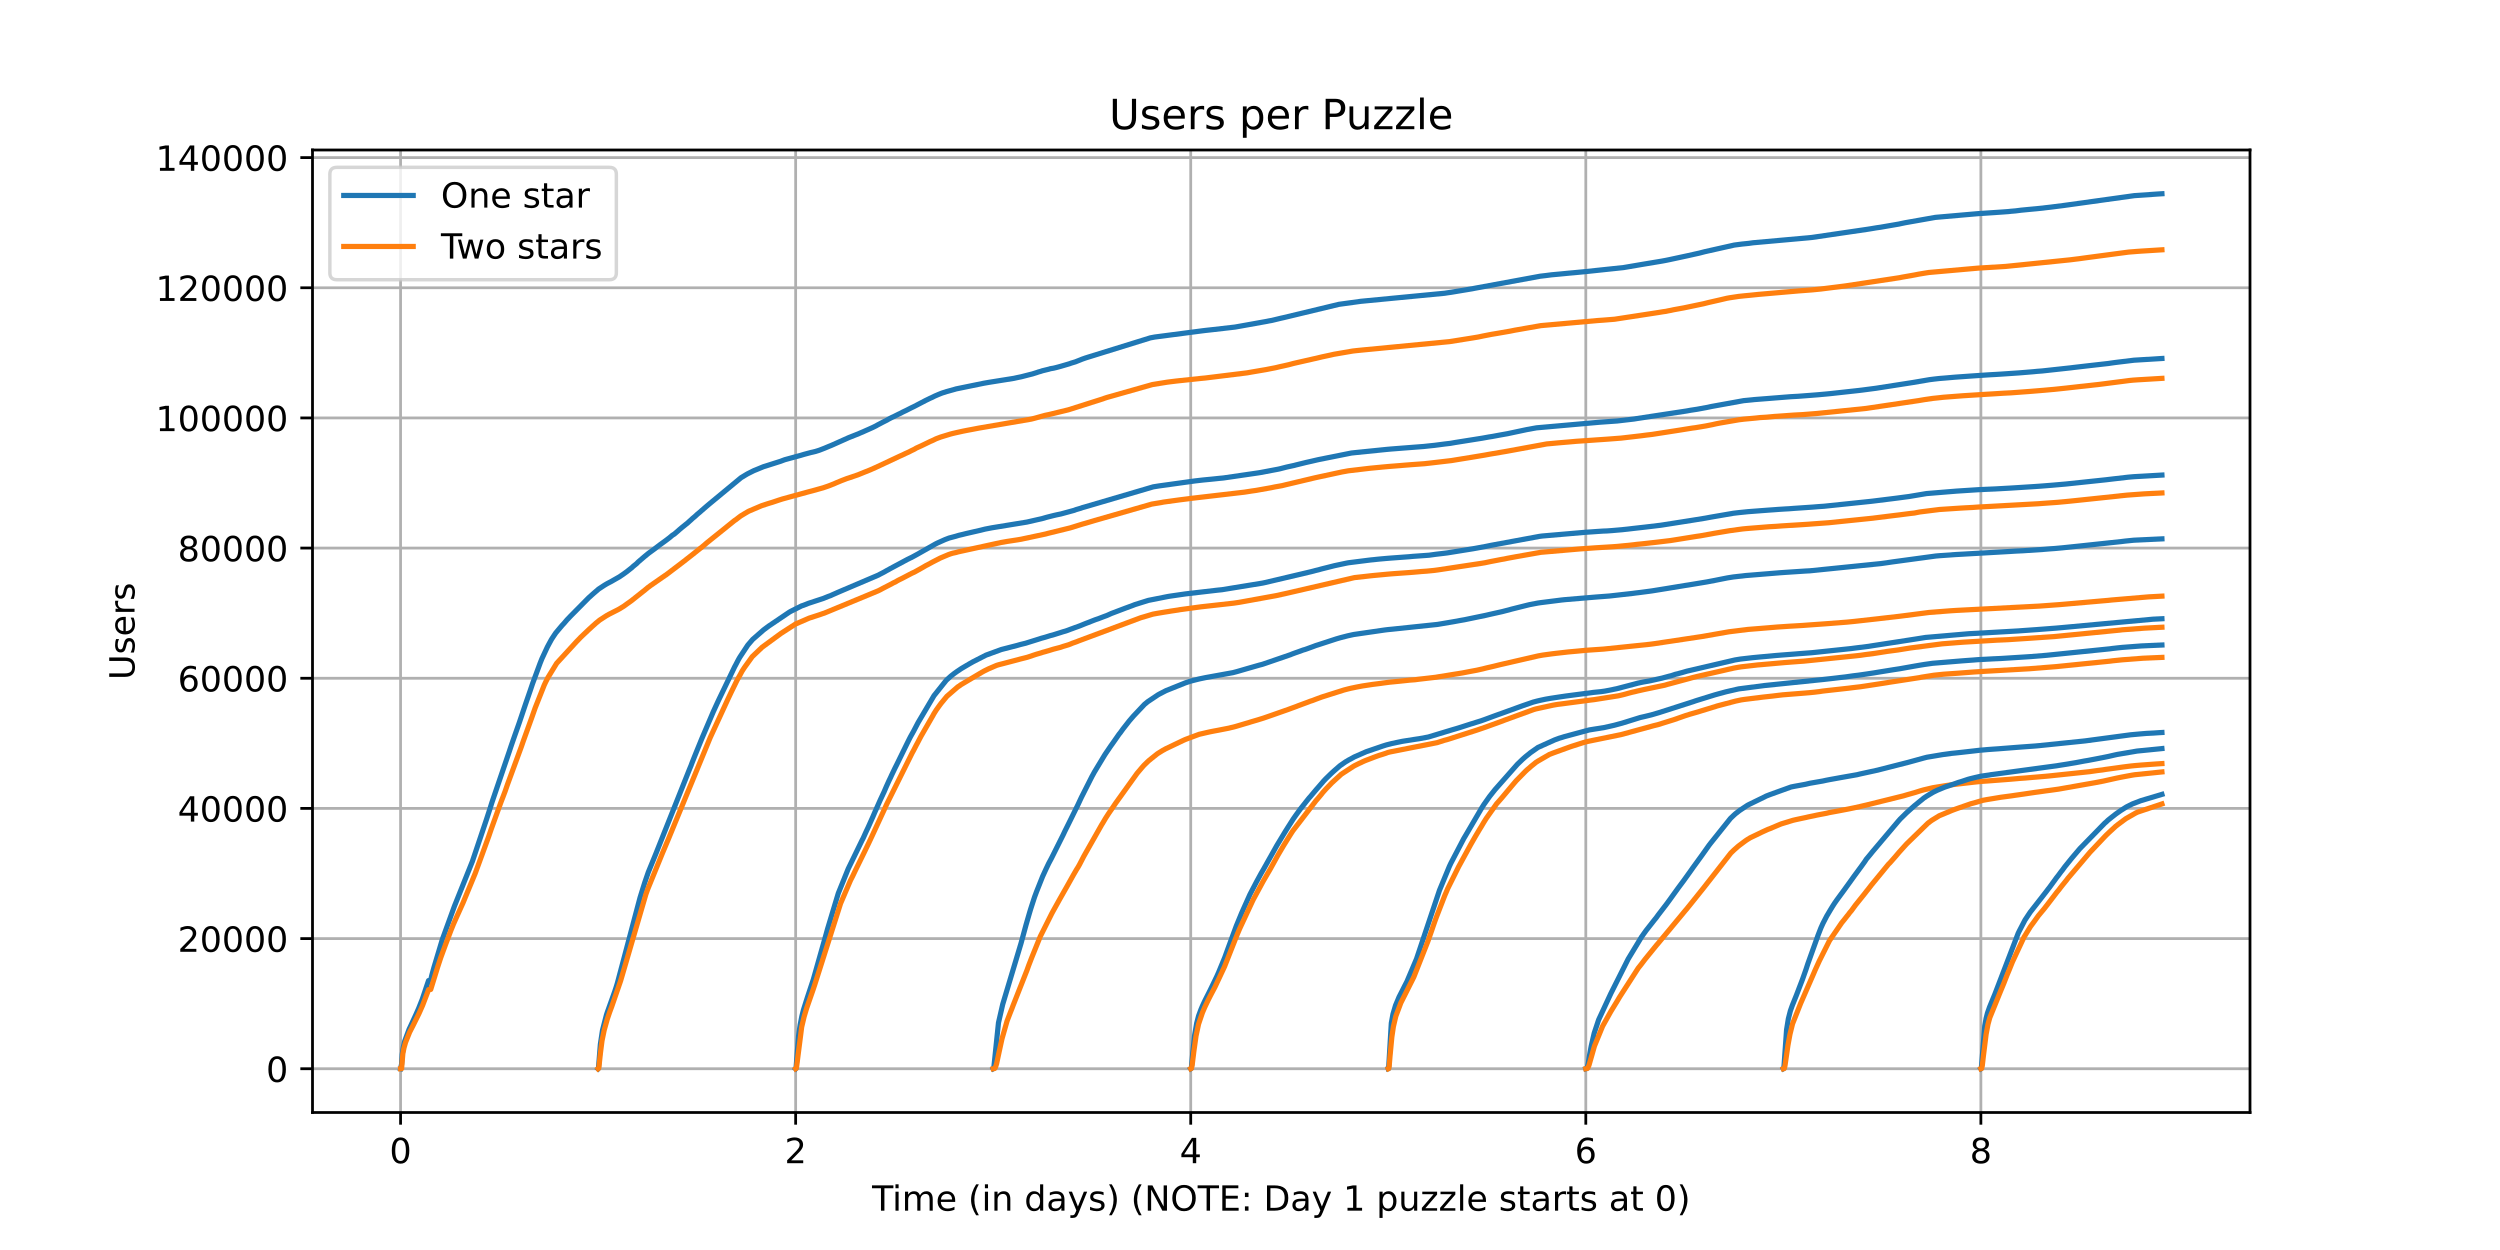 <?xml version="1.0" encoding="utf-8" standalone="no"?>
<!DOCTYPE svg PUBLIC "-//W3C//DTD SVG 1.1//EN"
  "http://www.w3.org/Graphics/SVG/1.1/DTD/svg11.dtd">
<!-- Created with matplotlib (https://matplotlib.org/) -->
<svg height="360pt" version="1.1" viewBox="0 0 720 360" width="720pt" xmlns="http://www.w3.org/2000/svg" xmlns:xlink="http://www.w3.org/1999/xlink">
 <defs>
  <style type="text/css">*{stroke-linecap:butt;stroke-linejoin:round;}</style>
 </defs>
 <g id="figure_1">
  <g id="patch_1">
   <path d="M 0 360 
L 720 360 
L 720 0 
L 0 0 
z
" style="fill:#ffffff;"/>
  </g>
  <g id="axes_1">
   <g id="patch_2">
    <path d="M 90 320.4 
L 648 320.4 
L 648 43.2 
L 90 43.2 
z
" style="fill:#ffffff;"/>
   </g>
   <g id="matplotlib.axis_1">
    <g id="xtick_1">
     <g id="line2d_1">
      <path clip-path="url(#peec719d72f)" d="M 115.364 320.4 
L 115.364 43.2 
" style="fill:none;stroke:#b0b0b0;stroke-linecap:square;stroke-width:0.8;"/>
     </g>
     <g id="line2d_2">
      <defs>
       <path d="M 0 0 
L 0 3.5 
" id="m24f8807e29" style="stroke:#000000;stroke-width:0.8;"/>
      </defs>
      <g>
       <use style="stroke:#000000;stroke-width:0.8;" x="115.364" xlink:href="#m24f8807e29" y="320.4"/>
      </g>
     </g>
     <g id="text_1">
      <!-- 0 -->
      <g transform="translate(112.182 334.998)scale(0.1 -0.1)">
       <defs>
        <path d="M 31.781 66.406 
Q 24.172 66.406 20.328 58.906 
Q 16.5 51.422 16.5 36.375 
Q 16.5 21.391 20.328 13.891 
Q 24.172 6.391 31.781 6.391 
Q 39.453 6.391 43.281 13.891 
Q 47.125 21.391 47.125 36.375 
Q 47.125 51.422 43.281 58.906 
Q 39.453 66.406 31.781 66.406 
z
M 31.781 74.219 
Q 44.047 74.219 50.516 64.516 
Q 56.984 54.828 56.984 36.375 
Q 56.984 17.969 50.516 8.266 
Q 44.047 -1.422 31.781 -1.422 
Q 19.531 -1.422 13.062 8.266 
Q 6.594 17.969 6.594 36.375 
Q 6.594 54.828 13.062 64.516 
Q 19.531 74.219 31.781 74.219 
z
" id="DejaVuSans-48"/>
       </defs>
       <use xlink:href="#DejaVuSans-48"/>
      </g>
     </g>
    </g>
    <g id="xtick_2">
     <g id="line2d_3">
      <path clip-path="url(#peec719d72f)" d="M 229.146 320.4 
L 229.146 43.2 
" style="fill:none;stroke:#b0b0b0;stroke-linecap:square;stroke-width:0.8;"/>
     </g>
     <g id="line2d_4">
      <g>
       <use style="stroke:#000000;stroke-width:0.8;" x="229.146" xlink:href="#m24f8807e29" y="320.4"/>
      </g>
     </g>
     <g id="text_2">
      <!-- 2 -->
      <g transform="translate(225.965 334.998)scale(0.1 -0.1)">
       <defs>
        <path d="M 19.188 8.297 
L 53.609 8.297 
L 53.609 0 
L 7.328 0 
L 7.328 8.297 
Q 12.938 14.109 22.625 23.891 
Q 32.328 33.688 34.812 36.531 
Q 39.547 41.844 41.422 45.531 
Q 43.312 49.219 43.312 52.781 
Q 43.312 58.594 39.234 62.25 
Q 35.156 65.922 28.609 65.922 
Q 23.969 65.922 18.812 64.312 
Q 13.672 62.703 7.812 59.422 
L 7.812 69.391 
Q 13.766 71.781 18.938 73 
Q 24.125 74.219 28.422 74.219 
Q 39.75 74.219 46.484 68.547 
Q 53.219 62.891 53.219 53.422 
Q 53.219 48.922 51.531 44.891 
Q 49.859 40.875 45.406 35.406 
Q 44.188 33.984 37.641 27.219 
Q 31.109 20.453 19.188 8.297 
z
" id="DejaVuSans-50"/>
       </defs>
       <use xlink:href="#DejaVuSans-50"/>
      </g>
     </g>
    </g>
    <g id="xtick_3">
     <g id="line2d_5">
      <path clip-path="url(#peec719d72f)" d="M 342.928 320.4 
L 342.928 43.2 
" style="fill:none;stroke:#b0b0b0;stroke-linecap:square;stroke-width:0.8;"/>
     </g>
     <g id="line2d_6">
      <g>
       <use style="stroke:#000000;stroke-width:0.8;" x="342.928" xlink:href="#m24f8807e29" y="320.4"/>
      </g>
     </g>
     <g id="text_3">
      <!-- 4 -->
      <g transform="translate(339.747 334.998)scale(0.1 -0.1)">
       <defs>
        <path d="M 37.797 64.312 
L 12.891 25.391 
L 37.797 25.391 
z
M 35.203 72.906 
L 47.609 72.906 
L 47.609 25.391 
L 58.016 25.391 
L 58.016 17.188 
L 47.609 17.188 
L 47.609 0 
L 37.797 0 
L 37.797 17.188 
L 4.891 17.188 
L 4.891 26.703 
z
" id="DejaVuSans-52"/>
       </defs>
       <use xlink:href="#DejaVuSans-52"/>
      </g>
     </g>
    </g>
    <g id="xtick_4">
     <g id="line2d_7">
      <path clip-path="url(#peec719d72f)" d="M 456.71 320.4 
L 456.71 43.2 
" style="fill:none;stroke:#b0b0b0;stroke-linecap:square;stroke-width:0.8;"/>
     </g>
     <g id="line2d_8">
      <g>
       <use style="stroke:#000000;stroke-width:0.8;" x="456.71" xlink:href="#m24f8807e29" y="320.4"/>
      </g>
     </g>
     <g id="text_4">
      <!-- 6 -->
      <g transform="translate(453.529 334.998)scale(0.1 -0.1)">
       <defs>
        <path d="M 33.016 40.375 
Q 26.375 40.375 22.484 35.828 
Q 18.609 31.297 18.609 23.391 
Q 18.609 15.531 22.484 10.953 
Q 26.375 6.391 33.016 6.391 
Q 39.656 6.391 43.531 10.953 
Q 47.406 15.531 47.406 23.391 
Q 47.406 31.297 43.531 35.828 
Q 39.656 40.375 33.016 40.375 
z
M 52.594 71.297 
L 52.594 62.312 
Q 48.875 64.062 45.094 64.984 
Q 41.312 65.922 37.594 65.922 
Q 27.828 65.922 22.672 59.328 
Q 17.531 52.734 16.797 39.406 
Q 19.672 43.656 24.016 45.922 
Q 28.375 48.188 33.594 48.188 
Q 44.578 48.188 50.953 41.516 
Q 57.328 34.859 57.328 23.391 
Q 57.328 12.156 50.688 5.359 
Q 44.047 -1.422 33.016 -1.422 
Q 20.359 -1.422 13.672 8.266 
Q 6.984 17.969 6.984 36.375 
Q 6.984 53.656 15.188 63.938 
Q 23.391 74.219 37.203 74.219 
Q 40.922 74.219 44.703 73.484 
Q 48.484 72.75 52.594 71.297 
z
" id="DejaVuSans-54"/>
       </defs>
       <use xlink:href="#DejaVuSans-54"/>
      </g>
     </g>
    </g>
    <g id="xtick_5">
     <g id="line2d_9">
      <path clip-path="url(#peec719d72f)" d="M 570.492 320.4 
L 570.492 43.2 
" style="fill:none;stroke:#b0b0b0;stroke-linecap:square;stroke-width:0.8;"/>
     </g>
     <g id="line2d_10">
      <g>
       <use style="stroke:#000000;stroke-width:0.8;" x="570.492" xlink:href="#m24f8807e29" y="320.4"/>
      </g>
     </g>
     <g id="text_5">
      <!-- 8 -->
      <g transform="translate(567.311 334.998)scale(0.1 -0.1)">
       <defs>
        <path d="M 31.781 34.625 
Q 24.75 34.625 20.719 30.859 
Q 16.703 27.094 16.703 20.516 
Q 16.703 13.922 20.719 10.156 
Q 24.75 6.391 31.781 6.391 
Q 38.812 6.391 42.859 10.172 
Q 46.922 13.969 46.922 20.516 
Q 46.922 27.094 42.891 30.859 
Q 38.875 34.625 31.781 34.625 
z
M 21.922 38.812 
Q 15.578 40.375 12.031 44.719 
Q 8.5 49.078 8.5 55.328 
Q 8.5 64.062 14.719 69.141 
Q 20.953 74.219 31.781 74.219 
Q 42.672 74.219 48.875 69.141 
Q 55.078 64.062 55.078 55.328 
Q 55.078 49.078 51.531 44.719 
Q 48 40.375 41.703 38.812 
Q 48.828 37.156 52.797 32.312 
Q 56.781 27.484 56.781 20.516 
Q 56.781 9.906 50.312 4.234 
Q 43.844 -1.422 31.781 -1.422 
Q 19.734 -1.422 13.25 4.234 
Q 6.781 9.906 6.781 20.516 
Q 6.781 27.484 10.781 32.312 
Q 14.797 37.156 21.922 38.812 
z
M 18.312 54.391 
Q 18.312 48.734 21.844 45.562 
Q 25.391 42.391 31.781 42.391 
Q 38.141 42.391 41.719 45.562 
Q 45.312 48.734 45.312 54.391 
Q 45.312 60.062 41.719 63.234 
Q 38.141 66.406 31.781 66.406 
Q 25.391 66.406 21.844 63.234 
Q 18.312 60.062 18.312 54.391 
z
" id="DejaVuSans-56"/>
       </defs>
       <use xlink:href="#DejaVuSans-56"/>
      </g>
     </g>
    </g>
    <g id="text_6">
     <!-- Time (in days) (NOTE: Day 1 puzzle starts at 0) -->
     <g transform="translate(251.161 348.677)scale(0.1 -0.1)">
      <defs>
       <path d="M -0.297 72.906 
L 61.375 72.906 
L 61.375 64.594 
L 35.5 64.594 
L 35.5 0 
L 25.594 0 
L 25.594 64.594 
L -0.297 64.594 
z
" id="DejaVuSans-84"/>
       <path d="M 9.422 54.688 
L 18.406 54.688 
L 18.406 0 
L 9.422 0 
z
M 9.422 75.984 
L 18.406 75.984 
L 18.406 64.594 
L 9.422 64.594 
z
" id="DejaVuSans-105"/>
       <path d="M 52 44.188 
Q 55.375 50.25 60.062 53.125 
Q 64.75 56 71.094 56 
Q 79.641 56 84.281 50.016 
Q 88.922 44.047 88.922 33.016 
L 88.922 0 
L 79.891 0 
L 79.891 32.719 
Q 79.891 40.578 77.094 44.375 
Q 74.312 48.188 68.609 48.188 
Q 61.625 48.188 57.562 43.547 
Q 53.516 38.922 53.516 30.906 
L 53.516 0 
L 44.484 0 
L 44.484 32.719 
Q 44.484 40.625 41.703 44.406 
Q 38.922 48.188 33.109 48.188 
Q 26.219 48.188 22.156 43.531 
Q 18.109 38.875 18.109 30.906 
L 18.109 0 
L 9.078 0 
L 9.078 54.688 
L 18.109 54.688 
L 18.109 46.188 
Q 21.188 51.219 25.484 53.609 
Q 29.781 56 35.688 56 
Q 41.656 56 45.828 52.969 
Q 50 49.953 52 44.188 
z
" id="DejaVuSans-109"/>
       <path d="M 56.203 29.594 
L 56.203 25.203 
L 14.891 25.203 
Q 15.484 15.922 20.484 11.062 
Q 25.484 6.203 34.422 6.203 
Q 39.594 6.203 44.453 7.469 
Q 49.312 8.734 54.109 11.281 
L 54.109 2.781 
Q 49.266 0.734 44.188 -0.344 
Q 39.109 -1.422 33.891 -1.422 
Q 20.797 -1.422 13.156 6.188 
Q 5.516 13.812 5.516 26.812 
Q 5.516 40.234 12.766 48.109 
Q 20.016 56 32.328 56 
Q 43.359 56 49.781 48.891 
Q 56.203 41.797 56.203 29.594 
z
M 47.219 32.234 
Q 47.125 39.594 43.094 43.984 
Q 39.062 48.391 32.422 48.391 
Q 24.906 48.391 20.391 44.141 
Q 15.875 39.891 15.188 32.172 
z
" id="DejaVuSans-101"/>
       <path id="DejaVuSans-32"/>
       <path d="M 31 75.875 
Q 24.469 64.656 21.281 53.656 
Q 18.109 42.672 18.109 31.391 
Q 18.109 20.125 21.312 9.062 
Q 24.516 -2 31 -13.188 
L 23.188 -13.188 
Q 15.875 -1.703 12.234 9.375 
Q 8.594 20.453 8.594 31.391 
Q 8.594 42.281 12.203 53.312 
Q 15.828 64.359 23.188 75.875 
z
" id="DejaVuSans-40"/>
       <path d="M 54.891 33.016 
L 54.891 0 
L 45.906 0 
L 45.906 32.719 
Q 45.906 40.484 42.875 44.328 
Q 39.844 48.188 33.797 48.188 
Q 26.516 48.188 22.312 43.547 
Q 18.109 38.922 18.109 30.906 
L 18.109 0 
L 9.078 0 
L 9.078 54.688 
L 18.109 54.688 
L 18.109 46.188 
Q 21.344 51.125 25.703 53.562 
Q 30.078 56 35.797 56 
Q 45.219 56 50.047 50.172 
Q 54.891 44.344 54.891 33.016 
z
" id="DejaVuSans-110"/>
       <path d="M 45.406 46.391 
L 45.406 75.984 
L 54.391 75.984 
L 54.391 0 
L 45.406 0 
L 45.406 8.203 
Q 42.578 3.328 38.25 0.953 
Q 33.938 -1.422 27.875 -1.422 
Q 17.969 -1.422 11.734 6.484 
Q 5.516 14.406 5.516 27.297 
Q 5.516 40.188 11.734 48.094 
Q 17.969 56 27.875 56 
Q 33.938 56 38.25 53.625 
Q 42.578 51.266 45.406 46.391 
z
M 14.797 27.297 
Q 14.797 17.391 18.875 11.75 
Q 22.953 6.109 30.078 6.109 
Q 37.203 6.109 41.297 11.75 
Q 45.406 17.391 45.406 27.297 
Q 45.406 37.203 41.297 42.844 
Q 37.203 48.484 30.078 48.484 
Q 22.953 48.484 18.875 42.844 
Q 14.797 37.203 14.797 27.297 
z
" id="DejaVuSans-100"/>
       <path d="M 34.281 27.484 
Q 23.391 27.484 19.188 25 
Q 14.984 22.516 14.984 16.5 
Q 14.984 11.719 18.141 8.906 
Q 21.297 6.109 26.703 6.109 
Q 34.188 6.109 38.703 11.406 
Q 43.219 16.703 43.219 25.484 
L 43.219 27.484 
z
M 52.203 31.203 
L 52.203 0 
L 43.219 0 
L 43.219 8.297 
Q 40.141 3.328 35.547 0.953 
Q 30.953 -1.422 24.312 -1.422 
Q 15.922 -1.422 10.953 3.297 
Q 6 8.016 6 15.922 
Q 6 25.141 12.172 29.828 
Q 18.359 34.516 30.609 34.516 
L 43.219 34.516 
L 43.219 35.406 
Q 43.219 41.609 39.141 45 
Q 35.062 48.391 27.688 48.391 
Q 23 48.391 18.547 47.266 
Q 14.109 46.141 10.016 43.891 
L 10.016 52.203 
Q 14.938 54.109 19.578 55.047 
Q 24.219 56 28.609 56 
Q 40.484 56 46.344 49.844 
Q 52.203 43.703 52.203 31.203 
z
" id="DejaVuSans-97"/>
       <path d="M 32.172 -5.078 
Q 28.375 -14.844 24.75 -17.812 
Q 21.141 -20.797 15.094 -20.797 
L 7.906 -20.797 
L 7.906 -13.281 
L 13.188 -13.281 
Q 16.891 -13.281 18.938 -11.516 
Q 21 -9.766 23.484 -3.219 
L 25.094 0.875 
L 2.984 54.688 
L 12.5 54.688 
L 29.594 11.922 
L 46.688 54.688 
L 56.203 54.688 
z
" id="DejaVuSans-121"/>
       <path d="M 44.281 53.078 
L 44.281 44.578 
Q 40.484 46.531 36.375 47.5 
Q 32.281 48.484 27.875 48.484 
Q 21.188 48.484 17.844 46.438 
Q 14.5 44.391 14.5 40.281 
Q 14.5 37.156 16.891 35.375 
Q 19.281 33.594 26.516 31.984 
L 29.594 31.297 
Q 39.156 29.25 43.188 25.516 
Q 47.219 21.781 47.219 15.094 
Q 47.219 7.469 41.188 3.016 
Q 35.156 -1.422 24.609 -1.422 
Q 20.219 -1.422 15.453 -0.562 
Q 10.688 0.297 5.422 2 
L 5.422 11.281 
Q 10.406 8.688 15.234 7.391 
Q 20.062 6.109 24.812 6.109 
Q 31.156 6.109 34.562 8.281 
Q 37.984 10.453 37.984 14.406 
Q 37.984 18.062 35.516 20.016 
Q 33.062 21.969 24.703 23.781 
L 21.578 24.516 
Q 13.234 26.266 9.516 29.906 
Q 5.812 33.547 5.812 39.891 
Q 5.812 47.609 11.281 51.797 
Q 16.75 56 26.812 56 
Q 31.781 56 36.172 55.266 
Q 40.578 54.547 44.281 53.078 
z
" id="DejaVuSans-115"/>
       <path d="M 8.016 75.875 
L 15.828 75.875 
Q 23.141 64.359 26.781 53.312 
Q 30.422 42.281 30.422 31.391 
Q 30.422 20.453 26.781 9.375 
Q 23.141 -1.703 15.828 -13.188 
L 8.016 -13.188 
Q 14.5 -2 17.703 9.062 
Q 20.906 20.125 20.906 31.391 
Q 20.906 42.672 17.703 53.656 
Q 14.5 64.656 8.016 75.875 
z
" id="DejaVuSans-41"/>
       <path d="M 9.812 72.906 
L 23.094 72.906 
L 55.422 11.922 
L 55.422 72.906 
L 64.984 72.906 
L 64.984 0 
L 51.703 0 
L 19.391 60.984 
L 19.391 0 
L 9.812 0 
z
" id="DejaVuSans-78"/>
       <path d="M 39.406 66.219 
Q 28.656 66.219 22.328 58.203 
Q 16.016 50.203 16.016 36.375 
Q 16.016 22.609 22.328 14.594 
Q 28.656 6.594 39.406 6.594 
Q 50.141 6.594 56.422 14.594 
Q 62.703 22.609 62.703 36.375 
Q 62.703 50.203 56.422 58.203 
Q 50.141 66.219 39.406 66.219 
z
M 39.406 74.219 
Q 54.734 74.219 63.906 63.938 
Q 73.094 53.656 73.094 36.375 
Q 73.094 19.141 63.906 8.859 
Q 54.734 -1.422 39.406 -1.422 
Q 24.031 -1.422 14.812 8.828 
Q 5.609 19.094 5.609 36.375 
Q 5.609 53.656 14.812 63.938 
Q 24.031 74.219 39.406 74.219 
z
" id="DejaVuSans-79"/>
       <path d="M 9.812 72.906 
L 55.906 72.906 
L 55.906 64.594 
L 19.672 64.594 
L 19.672 43.016 
L 54.391 43.016 
L 54.391 34.719 
L 19.672 34.719 
L 19.672 8.297 
L 56.781 8.297 
L 56.781 0 
L 9.812 0 
z
" id="DejaVuSans-69"/>
       <path d="M 11.719 12.406 
L 22.016 12.406 
L 22.016 0 
L 11.719 0 
z
M 11.719 51.703 
L 22.016 51.703 
L 22.016 39.312 
L 11.719 39.312 
z
" id="DejaVuSans-58"/>
       <path d="M 19.672 64.797 
L 19.672 8.109 
L 31.594 8.109 
Q 46.688 8.109 53.688 14.938 
Q 60.688 21.781 60.688 36.531 
Q 60.688 51.172 53.688 57.984 
Q 46.688 64.797 31.594 64.797 
z
M 9.812 72.906 
L 30.078 72.906 
Q 51.266 72.906 61.172 64.094 
Q 71.094 55.281 71.094 36.531 
Q 71.094 17.672 61.125 8.828 
Q 51.172 0 30.078 0 
L 9.812 0 
z
" id="DejaVuSans-68"/>
       <path d="M 12.406 8.297 
L 28.516 8.297 
L 28.516 63.922 
L 10.984 60.406 
L 10.984 69.391 
L 28.422 72.906 
L 38.281 72.906 
L 38.281 8.297 
L 54.391 8.297 
L 54.391 0 
L 12.406 0 
z
" id="DejaVuSans-49"/>
       <path d="M 18.109 8.203 
L 18.109 -20.797 
L 9.078 -20.797 
L 9.078 54.688 
L 18.109 54.688 
L 18.109 46.391 
Q 20.953 51.266 25.266 53.625 
Q 29.594 56 35.594 56 
Q 45.562 56 51.781 48.094 
Q 58.016 40.188 58.016 27.297 
Q 58.016 14.406 51.781 6.484 
Q 45.562 -1.422 35.594 -1.422 
Q 29.594 -1.422 25.266 0.953 
Q 20.953 3.328 18.109 8.203 
z
M 48.688 27.297 
Q 48.688 37.203 44.609 42.844 
Q 40.531 48.484 33.406 48.484 
Q 26.266 48.484 22.188 42.844 
Q 18.109 37.203 18.109 27.297 
Q 18.109 17.391 22.188 11.75 
Q 26.266 6.109 33.406 6.109 
Q 40.531 6.109 44.609 11.75 
Q 48.688 17.391 48.688 27.297 
z
" id="DejaVuSans-112"/>
       <path d="M 8.5 21.578 
L 8.5 54.688 
L 17.484 54.688 
L 17.484 21.922 
Q 17.484 14.156 20.5 10.266 
Q 23.531 6.391 29.594 6.391 
Q 36.859 6.391 41.078 11.031 
Q 45.312 15.672 45.312 23.688 
L 45.312 54.688 
L 54.297 54.688 
L 54.297 0 
L 45.312 0 
L 45.312 8.406 
Q 42.047 3.422 37.719 1 
Q 33.406 -1.422 27.688 -1.422 
Q 18.266 -1.422 13.375 4.438 
Q 8.5 10.297 8.5 21.578 
z
M 31.109 56 
z
" id="DejaVuSans-117"/>
       <path d="M 5.516 54.688 
L 48.188 54.688 
L 48.188 46.484 
L 14.406 7.172 
L 48.188 7.172 
L 48.188 0 
L 4.297 0 
L 4.297 8.203 
L 38.094 47.516 
L 5.516 47.516 
z
" id="DejaVuSans-122"/>
       <path d="M 9.422 75.984 
L 18.406 75.984 
L 18.406 0 
L 9.422 0 
z
" id="DejaVuSans-108"/>
       <path d="M 18.312 70.219 
L 18.312 54.688 
L 36.812 54.688 
L 36.812 47.703 
L 18.312 47.703 
L 18.312 18.016 
Q 18.312 11.328 20.141 9.422 
Q 21.969 7.516 27.594 7.516 
L 36.812 7.516 
L 36.812 0 
L 27.594 0 
Q 17.188 0 13.234 3.875 
Q 9.281 7.766 9.281 18.016 
L 9.281 47.703 
L 2.688 47.703 
L 2.688 54.688 
L 9.281 54.688 
L 9.281 70.219 
z
" id="DejaVuSans-116"/>
       <path d="M 41.109 46.297 
Q 39.594 47.172 37.812 47.578 
Q 36.031 48 33.891 48 
Q 26.266 48 22.188 43.047 
Q 18.109 38.094 18.109 28.812 
L 18.109 0 
L 9.078 0 
L 9.078 54.688 
L 18.109 54.688 
L 18.109 46.188 
Q 20.953 51.172 25.484 53.578 
Q 30.031 56 36.531 56 
Q 37.453 56 38.578 55.875 
Q 39.703 55.766 41.062 55.516 
z
" id="DejaVuSans-114"/>
      </defs>
      <use xlink:href="#DejaVuSans-84"/>
      <use x="57.959" xlink:href="#DejaVuSans-105"/>
      <use x="85.742" xlink:href="#DejaVuSans-109"/>
      <use x="183.154" xlink:href="#DejaVuSans-101"/>
      <use x="244.678" xlink:href="#DejaVuSans-32"/>
      <use x="276.465" xlink:href="#DejaVuSans-40"/>
      <use x="315.479" xlink:href="#DejaVuSans-105"/>
      <use x="343.262" xlink:href="#DejaVuSans-110"/>
      <use x="406.641" xlink:href="#DejaVuSans-32"/>
      <use x="438.428" xlink:href="#DejaVuSans-100"/>
      <use x="501.904" xlink:href="#DejaVuSans-97"/>
      <use x="563.184" xlink:href="#DejaVuSans-121"/>
      <use x="622.363" xlink:href="#DejaVuSans-115"/>
      <use x="674.463" xlink:href="#DejaVuSans-41"/>
      <use x="713.477" xlink:href="#DejaVuSans-32"/>
      <use x="745.264" xlink:href="#DejaVuSans-40"/>
      <use x="784.277" xlink:href="#DejaVuSans-78"/>
      <use x="859.082" xlink:href="#DejaVuSans-79"/>
      <use x="937.793" xlink:href="#DejaVuSans-84"/>
      <use x="998.877" xlink:href="#DejaVuSans-69"/>
      <use x="1062.061" xlink:href="#DejaVuSans-58"/>
      <use x="1095.752" xlink:href="#DejaVuSans-32"/>
      <use x="1127.539" xlink:href="#DejaVuSans-68"/>
      <use x="1204.541" xlink:href="#DejaVuSans-97"/>
      <use x="1265.82" xlink:href="#DejaVuSans-121"/>
      <use x="1325" xlink:href="#DejaVuSans-32"/>
      <use x="1356.787" xlink:href="#DejaVuSans-49"/>
      <use x="1420.41" xlink:href="#DejaVuSans-32"/>
      <use x="1452.197" xlink:href="#DejaVuSans-112"/>
      <use x="1515.674" xlink:href="#DejaVuSans-117"/>
      <use x="1579.053" xlink:href="#DejaVuSans-122"/>
      <use x="1631.543" xlink:href="#DejaVuSans-122"/>
      <use x="1684.033" xlink:href="#DejaVuSans-108"/>
      <use x="1711.816" xlink:href="#DejaVuSans-101"/>
      <use x="1773.34" xlink:href="#DejaVuSans-32"/>
      <use x="1805.127" xlink:href="#DejaVuSans-115"/>
      <use x="1857.227" xlink:href="#DejaVuSans-116"/>
      <use x="1896.436" xlink:href="#DejaVuSans-97"/>
      <use x="1957.715" xlink:href="#DejaVuSans-114"/>
      <use x="1998.828" xlink:href="#DejaVuSans-116"/>
      <use x="2038.037" xlink:href="#DejaVuSans-115"/>
      <use x="2090.137" xlink:href="#DejaVuSans-32"/>
      <use x="2121.924" xlink:href="#DejaVuSans-97"/>
      <use x="2183.203" xlink:href="#DejaVuSans-116"/>
      <use x="2222.412" xlink:href="#DejaVuSans-32"/>
      <use x="2254.199" xlink:href="#DejaVuSans-48"/>
      <use x="2317.822" xlink:href="#DejaVuSans-41"/>
     </g>
    </g>
   </g>
   <g id="matplotlib.axis_2">
    <g id="ytick_1">
     <g id="line2d_11">
      <path clip-path="url(#peec719d72f)" d="M 90 307.8 
L 648 307.8 
" style="fill:none;stroke:#b0b0b0;stroke-linecap:square;stroke-width:0.8;"/>
     </g>
     <g id="line2d_12">
      <defs>
       <path d="M 0 0 
L -3.5 0 
" id="md62f241038" style="stroke:#000000;stroke-width:0.8;"/>
      </defs>
      <g>
       <use style="stroke:#000000;stroke-width:0.8;" x="90" xlink:href="#md62f241038" y="307.8"/>
      </g>
     </g>
     <g id="text_7">
      <!-- 0 -->
      <g transform="translate(76.638 311.599)scale(0.1 -0.1)">
       <use xlink:href="#DejaVuSans-48"/>
      </g>
     </g>
    </g>
    <g id="ytick_2">
     <g id="line2d_13">
      <path clip-path="url(#peec719d72f)" d="M 90 270.312 
L 648 270.312 
" style="fill:none;stroke:#b0b0b0;stroke-linecap:square;stroke-width:0.8;"/>
     </g>
     <g id="line2d_14">
      <g>
       <use style="stroke:#000000;stroke-width:0.8;" x="90" xlink:href="#md62f241038" y="270.312"/>
      </g>
     </g>
     <g id="text_8">
      <!-- 20000 -->
      <g transform="translate(51.188 274.111)scale(0.1 -0.1)">
       <use xlink:href="#DejaVuSans-50"/>
       <use x="63.623" xlink:href="#DejaVuSans-48"/>
       <use x="127.246" xlink:href="#DejaVuSans-48"/>
       <use x="190.869" xlink:href="#DejaVuSans-48"/>
       <use x="254.492" xlink:href="#DejaVuSans-48"/>
      </g>
     </g>
    </g>
    <g id="ytick_3">
     <g id="line2d_15">
      <path clip-path="url(#peec719d72f)" d="M 90 232.825 
L 648 232.825 
" style="fill:none;stroke:#b0b0b0;stroke-linecap:square;stroke-width:0.8;"/>
     </g>
     <g id="line2d_16">
      <g>
       <use style="stroke:#000000;stroke-width:0.8;" x="90" xlink:href="#md62f241038" y="232.825"/>
      </g>
     </g>
     <g id="text_9">
      <!-- 40000 -->
      <g transform="translate(51.188 236.624)scale(0.1 -0.1)">
       <use xlink:href="#DejaVuSans-52"/>
       <use x="63.623" xlink:href="#DejaVuSans-48"/>
       <use x="127.246" xlink:href="#DejaVuSans-48"/>
       <use x="190.869" xlink:href="#DejaVuSans-48"/>
       <use x="254.492" xlink:href="#DejaVuSans-48"/>
      </g>
     </g>
    </g>
    <g id="ytick_4">
     <g id="line2d_17">
      <path clip-path="url(#peec719d72f)" d="M 90 195.337 
L 648 195.337 
" style="fill:none;stroke:#b0b0b0;stroke-linecap:square;stroke-width:0.8;"/>
     </g>
     <g id="line2d_18">
      <g>
       <use style="stroke:#000000;stroke-width:0.8;" x="90" xlink:href="#md62f241038" y="195.337"/>
      </g>
     </g>
     <g id="text_10">
      <!-- 60000 -->
      <g transform="translate(51.188 199.136)scale(0.1 -0.1)">
       <use xlink:href="#DejaVuSans-54"/>
       <use x="63.623" xlink:href="#DejaVuSans-48"/>
       <use x="127.246" xlink:href="#DejaVuSans-48"/>
       <use x="190.869" xlink:href="#DejaVuSans-48"/>
       <use x="254.492" xlink:href="#DejaVuSans-48"/>
      </g>
     </g>
    </g>
    <g id="ytick_5">
     <g id="line2d_19">
      <path clip-path="url(#peec719d72f)" d="M 90 157.849 
L 648 157.849 
" style="fill:none;stroke:#b0b0b0;stroke-linecap:square;stroke-width:0.8;"/>
     </g>
     <g id="line2d_20">
      <g>
       <use style="stroke:#000000;stroke-width:0.8;" x="90" xlink:href="#md62f241038" y="157.849"/>
      </g>
     </g>
     <g id="text_11">
      <!-- 80000 -->
      <g transform="translate(51.188 161.648)scale(0.1 -0.1)">
       <use xlink:href="#DejaVuSans-56"/>
       <use x="63.623" xlink:href="#DejaVuSans-48"/>
       <use x="127.246" xlink:href="#DejaVuSans-48"/>
       <use x="190.869" xlink:href="#DejaVuSans-48"/>
       <use x="254.492" xlink:href="#DejaVuSans-48"/>
      </g>
     </g>
    </g>
    <g id="ytick_6">
     <g id="line2d_21">
      <path clip-path="url(#peec719d72f)" d="M 90 120.361 
L 648 120.361 
" style="fill:none;stroke:#b0b0b0;stroke-linecap:square;stroke-width:0.8;"/>
     </g>
     <g id="line2d_22">
      <g>
       <use style="stroke:#000000;stroke-width:0.8;" x="90" xlink:href="#md62f241038" y="120.361"/>
      </g>
     </g>
     <g id="text_12">
      <!-- 100000 -->
      <g transform="translate(44.825 124.161)scale(0.1 -0.1)">
       <use xlink:href="#DejaVuSans-49"/>
       <use x="63.623" xlink:href="#DejaVuSans-48"/>
       <use x="127.246" xlink:href="#DejaVuSans-48"/>
       <use x="190.869" xlink:href="#DejaVuSans-48"/>
       <use x="254.492" xlink:href="#DejaVuSans-48"/>
       <use x="318.115" xlink:href="#DejaVuSans-48"/>
      </g>
     </g>
    </g>
    <g id="ytick_7">
     <g id="line2d_23">
      <path clip-path="url(#peec719d72f)" d="M 90 82.874 
L 648 82.874 
" style="fill:none;stroke:#b0b0b0;stroke-linecap:square;stroke-width:0.8;"/>
     </g>
     <g id="line2d_24">
      <g>
       <use style="stroke:#000000;stroke-width:0.8;" x="90" xlink:href="#md62f241038" y="82.874"/>
      </g>
     </g>
     <g id="text_13">
      <!-- 120000 -->
      <g transform="translate(44.825 86.673)scale(0.1 -0.1)">
       <use xlink:href="#DejaVuSans-49"/>
       <use x="63.623" xlink:href="#DejaVuSans-50"/>
       <use x="127.246" xlink:href="#DejaVuSans-48"/>
       <use x="190.869" xlink:href="#DejaVuSans-48"/>
       <use x="254.492" xlink:href="#DejaVuSans-48"/>
       <use x="318.115" xlink:href="#DejaVuSans-48"/>
      </g>
     </g>
    </g>
    <g id="ytick_8">
     <g id="line2d_25">
      <path clip-path="url(#peec719d72f)" d="M 90 45.386 
L 648 45.386 
" style="fill:none;stroke:#b0b0b0;stroke-linecap:square;stroke-width:0.8;"/>
     </g>
     <g id="line2d_26">
      <g>
       <use style="stroke:#000000;stroke-width:0.8;" x="90" xlink:href="#md62f241038" y="45.386"/>
      </g>
     </g>
     <g id="text_14">
      <!-- 140000 -->
      <g transform="translate(44.825 49.185)scale(0.1 -0.1)">
       <use xlink:href="#DejaVuSans-49"/>
       <use x="63.623" xlink:href="#DejaVuSans-52"/>
       <use x="127.246" xlink:href="#DejaVuSans-48"/>
       <use x="190.869" xlink:href="#DejaVuSans-48"/>
       <use x="254.492" xlink:href="#DejaVuSans-48"/>
       <use x="318.115" xlink:href="#DejaVuSans-48"/>
      </g>
     </g>
    </g>
    <g id="text_15">
     <!-- Users -->
     <g transform="translate(38.745 195.801)rotate(-90)scale(0.1 -0.1)">
      <defs>
       <path d="M 8.688 72.906 
L 18.609 72.906 
L 18.609 28.609 
Q 18.609 16.891 22.844 11.734 
Q 27.094 6.594 36.625 6.594 
Q 46.094 6.594 50.344 11.734 
Q 54.594 16.891 54.594 28.609 
L 54.594 72.906 
L 64.5 72.906 
L 64.5 27.391 
Q 64.5 13.141 57.438 5.859 
Q 50.391 -1.422 36.625 -1.422 
Q 22.797 -1.422 15.734 5.859 
Q 8.688 13.141 8.688 27.391 
z
" id="DejaVuSans-85"/>
      </defs>
      <use xlink:href="#DejaVuSans-85"/>
      <use x="73.193" xlink:href="#DejaVuSans-115"/>
      <use x="125.293" xlink:href="#DejaVuSans-101"/>
      <use x="186.816" xlink:href="#DejaVuSans-114"/>
      <use x="227.93" xlink:href="#DejaVuSans-115"/>
     </g>
    </g>
   </g>
   <g id="line2d_27">
    <path clip-path="url(#peec719d72f)" d="M 115.364 307.8 
L 115.657 306.464 
L 115.83 303.753 
L 116.143 301.622 
L 116.559 299.847 
L 117.824 296.428 
L 118.242 295.553 
L 119.778 292.218 
L 120.592 290.366 
L 121.615 287.78 
L 123.422 282.41 
L 124.051 282.228 
L 124.36 280.873 
L 124.954 278.704 
L 127.41 270.515 
L 130.87 260.993 
L 136.049 248.069 
L 140.084 236.063 
L 140.788 233.904 
L 141.102 232.933 
L 141.677 231.093 
L 146.641 216.527 
L 147.21 214.817 
L 147.837 213.009 
L 148.268 211.775 
L 149.182 209.187 
L 149.561 208.107 
L 151.37 202.741 
L 152.7 198.896 
L 153.403 196.814 
L 155.553 191.003 
L 156.061 189.727 
L 156.061 189.727 
L 157.628 186.36 
L 158.098 185.479 
L 158.421 184.887 
L 158.823 184.149 
L 159.188 183.586 
L 160.047 182.3 
L 161.377 180.713 
L 161.924 180.068 
L 161.924 180.068 
L 162.473 179.485 
L 163.295 178.51 
L 163.921 177.864 
L 164.313 177.444 
L 169.56 172.139 
L 169.99 171.766 
L 170.446 171.345 
L 170.969 170.884 
L 171.635 170.312 
L 171.931 170.068 
L 172.361 169.678 
L 174.063 168.557 
L 174.667 168.194 
L 174.98 168.016 
L 176.035 167.47 
L 176.66 167.107 
L 178.41 166.113 
L 178.967 165.727 
L 179.475 165.388 
L 180.563 164.601 
L 181.039 164.218 
L 181.977 163.48 
L 182.367 163.105 
L 183.345 162.316 
L 183.814 161.836 
L 185.693 160.231 
L 186.319 159.72 
L 186.745 159.369 
L 188.434 158.136 
L 189.53 157.302 
L 189.961 156.968 
L 191.605 155.778 
L 192.192 155.336 
L 192.491 155.105 
L 192.819 154.859 
L 193.642 154.16 
L 194.211 153.806 
L 195.286 152.882 
L 195.638 152.561 
L 196.439 151.887 
L 196.852 151.559 
L 197.103 151.356 
L 197.44 151.079 
L 197.963 150.672 
L 198.276 150.389 
L 198.614 150.074 
L 198.98 149.757 
L 199.437 149.323 
L 200.074 148.801 
L 200.894 148.044 
L 201.52 147.532 
L 201.989 147.113 
L 203.435 145.862 
L 204.413 145.036 
L 213.403 137.594 
L 214.476 136.944 
L 214.888 136.693 
L 215.298 136.455 
L 217.139 135.531 
L 217.546 135.373 
L 219.891 134.406 
L 220.477 134.228 
L 221.024 134.054 
L 224.857 132.834 
L 225.287 132.667 
L 225.287 132.667 
L 226.031 132.391 
L 230.251 131.24 
L 230.65 131.13 
L 231.512 130.869 
L 231.903 130.762 
L 233.627 130.301 
L 234.003 130.223 
L 234.842 130.02 
L 235.744 129.739 
L 236.058 129.632 
L 237.586 129.036 
L 237.951 128.88 
L 238.733 128.551 
L 239.358 128.303 
L 239.945 128.046 
L 244.442 126.035 
L 247.373 124.875 
L 247.612 124.759 
L 248.703 124.298 
L 249.1 124.118 
L 249.681 123.859 
L 249.922 123.756 
L 251.41 123.085 
L 252.351 122.618 
L 252.703 122.406 
L 253.394 122.046 
L 254.269 121.583 
L 255.444 120.993 
L 255.856 120.744 
L 256.872 120.215 
L 257.323 120.016 
L 258.788 119.282 
L 259.335 119.029 
L 259.673 118.845 
L 259.999 118.671 
L 260.976 118.208 
L 262.454 117.454 
L 262.689 117.344 
L 263.204 117.098 
L 266.608 115.321 
L 267.469 114.905 
L 267.861 114.708 
L 268.252 114.541 
L 269.232 114.058 
L 270.289 113.602 
L 271.061 113.291 
L 271.53 113.121 
L 272.234 112.914 
L 272.444 112.83 
L 274.97 112.123 
L 275.343 112.009 
L 283.297 110.378 
L 284.821 110.112 
L 284.821 110.112 
L 291.987 108.965 
L 292.795 108.785 
L 294.123 108.51 
L 296.585 107.88 
L 297.328 107.694 
L 298.684 107.269 
L 299.009 107.145 
L 299.751 106.941 
L 300.181 106.789 
L 302.136 106.311 
L 302.487 106.193 
L 303.425 106.035 
L 304.05 105.885 
L 304.715 105.711 
L 305.458 105.507 
L 307.964 104.772 
L 308.513 104.573 
L 309.718 104.212 
L 310.392 103.942 
L 311.097 103.666 
L 311.633 103.445 
L 312.585 103.11 
L 313.251 102.898 
L 331.298 97.305 
L 331.885 97.194 
L 332.562 97.066 
L 346.296 95.271 
L 347.197 95.16 
L 349.311 94.928 
L 355.701 94.193 
L 357.46 93.88 
L 364.346 92.643 
L 364.888 92.545 
L 365.404 92.435 
L 366.304 92.276 
L 368.418 91.766 
L 368.888 91.651 
L 369.656 91.483 
L 385.607 87.648 
L 391.917 86.778 
L 393.071 86.667 
L 416.097 84.45 
L 416.762 84.343 
L 417.937 84.176 
L 419.503 83.914 
L 424.045 83.159 
L 424.711 83.022 
L 443.582 79.548 
L 445.108 79.369 
L 446.871 79.142 
L 449.337 78.915 
L 451.843 78.669 
L 453.096 78.559 
L 455.249 78.354 
L 456.424 78.244 
L 467.62 77.054 
L 473.415 76.066 
L 478.545 75.213 
L 479.642 75.011 
L 480.621 74.812 
L 481.171 74.694 
L 486.181 73.616 
L 488.061 73.194 
L 489.432 72.889 
L 490.959 72.49 
L 499.459 70.581 
L 500.751 70.413 
L 501.73 70.285 
L 503.688 70.085 
L 504.863 69.918 
L 520.726 68.497 
L 521.826 68.387 
L 537.848 66.032 
L 538.75 65.89 
L 540.395 65.612 
L 541.57 65.446 
L 542.941 65.206 
L 546.896 64.527 
L 547.366 64.42 
L 548.737 64.135 
L 557.392 62.604 
L 569.689 61.528 
L 575.485 61.142 
L 576.972 61.039 
L 578.382 60.934 
L 579.204 60.844 
L 580.457 60.739 
L 582.101 60.531 
L 584.332 60.314 
L 586.564 60.107 
L 588.404 59.918 
L 588.952 59.843 
L 590.597 59.656 
L 594.282 59.189 
L 614.725 56.34 
L 619.738 55.993 
L 621.266 55.884 
L 622.636 55.8 
L 622.636 55.8 
" style="fill:none;stroke:#1f77b4;stroke-linecap:square;stroke-width:1.5;"/>
   </g>
   <g id="line2d_28">
    <path clip-path="url(#peec719d72f)" d="M 115.364 307.8 
L 115.657 307.774 
L 116.026 303.397 
L 116.363 301.727 
L 116.808 300.177 
L 117.969 297.279 
L 118.958 295.35 
L 119.417 294.421 
L 120.631 291.967 
L 120.951 291.259 
L 121.693 289.585 
L 122.475 287.538 
L 123.261 285.484 
L 123.422 285.022 
L 124.051 284.959 
L 126.041 278.509 
L 126.94 275.78 
L 127.541 274.144 
L 127.878 273.223 
L 128.269 272.162 
L 129.891 267.881 
L 130.244 267.013 
L 130.575 266.187 
L 131.514 264.076 
L 133.351 260.009 
L 136.872 251.501 
L 138.831 246.151 
L 140.005 242.922 
L 140.749 240.892 
L 141.521 238.646 
L 142.42 236.152 
L 143.866 232.148 
L 144.296 230.973 
L 144.9 229.404 
L 145.488 227.852 
L 146.153 225.925 
L 150.159 215.016 
L 150.697 213.457 
L 153.169 206.613 
L 154.142 203.841 
L 154.185 203.738 
L 156.727 197.331 
L 157.158 196.409 
L 157.824 195.104 
L 160.321 191.024 
L 166.114 184.707 
L 166.78 184.029 
L 167.25 183.528 
L 169.677 181.232 
L 170.289 180.679 
L 170.578 180.405 
L 171.266 179.8 
L 171.635 179.457 
L 172.205 179.002 
L 172.673 178.61 
L 174.729 177.275 
L 174.98 177.152 
L 175.371 176.917 
L 177.94 175.611 
L 178.342 175.391 
L 179.631 174.606 
L 180.843 173.723 
L 181.039 173.592 
L 181.86 173.005 
L 183.15 171.974 
L 185.771 169.894 
L 186.55 169.238 
L 186.75 169.097 
L 187.337 168.655 
L 191.553 165.729 
L 191.723 165.635 
L 196.304 162.158 
L 196.869 161.716 
L 197.221 161.465 
L 197.557 161.182 
L 199.41 159.731 
L 200.846 158.582 
L 201.433 158.123 
L 201.598 157.98 
L 202.099 157.609 
L 202.38 157.352 
L 202.771 157.041 
L 203.513 156.383 
L 204.409 155.662 
L 204.569 155.527 
L 206.446 154.022 
L 211.526 149.926 
L 211.89 149.696 
L 213.026 148.816 
L 213.363 148.571 
L 214.593 147.83 
L 215.416 147.347 
L 215.709 147.193 
L 219.344 145.645 
L 221.024 145.092 
L 221.807 144.85 
L 222.393 144.678 
L 224.075 144.112 
L 224.427 143.996 
L 225.365 143.697 
L 225.365 143.697 
L 232.883 141.634 
L 233.902 141.373 
L 237.091 140.481 
L 237.443 140.359 
L 237.951 140.185 
L 238.381 140.039 
L 239.046 139.795 
L 239.819 139.482 
L 240.101 139.377 
L 240.883 139.03 
L 242.29 138.444 
L 243.932 137.814 
L 244.481 137.641 
L 247.103 136.745 
L 249.172 135.904 
L 250.588 135.34 
L 252.194 134.627 
L 259.242 131.323 
L 259.843 131.062 
L 260.691 130.648 
L 261.719 130.187 
L 262.54 129.761 
L 263.048 129.525 
L 263.433 129.327 
L 263.868 129.059 
L 265.393 128.367 
L 267.587 127.306 
L 267.895 127.147 
L 268.129 127.057 
L 268.801 126.761 
L 269.545 126.388 
L 269.976 126.223 
L 270.955 125.855 
L 273.679 125.023 
L 274.364 124.843 
L 275.165 124.657 
L 277.316 124.179 
L 277.811 124.08 
L 278.359 123.97 
L 279.261 123.801 
L 279.857 123.69 
L 281.929 123.291 
L 297 120.704 
L 297.993 120.449 
L 298.813 120.221 
L 299.712 119.966 
L 300.25 119.822 
L 300.963 119.623 
L 302.174 119.37 
L 307.69 118.028 
L 317.692 114.854 
L 318.004 114.727 
L 318.826 114.457 
L 331.895 110.753 
L 335.639 110.15 
L 336.069 110.078 
L 336.89 109.97 
L 338.554 109.765 
L 339.534 109.655 
L 345.865 108.982 
L 347.063 108.871 
L 358.943 107.407 
L 359.141 107.385 
L 360.588 107.126 
L 360.588 107.126 
L 364.699 106.425 
L 365.482 106.268 
L 366.265 106.116 
L 367.166 105.944 
L 367.635 105.839 
L 368.693 105.584 
L 369.476 105.417 
L 370.729 105.134 
L 371.198 105.025 
L 372.509 104.675 
L 373.292 104.495 
L 376.184 103.835 
L 376.954 103.668 
L 378.412 103.327 
L 378.92 103.222 
L 380.791 102.77 
L 381.031 102.722 
L 383.141 102.268 
L 384.158 102.035 
L 384.158 102.035 
L 389.607 101.096 
L 390.547 100.988 
L 392.269 100.812 
L 417.467 98.388 
L 423.732 97.389 
L 424.163 97.32 
L 425.729 97.059 
L 427.217 96.744 
L 428.313 96.532 
L 429.566 96.29 
L 431.093 96.036 
L 434.929 95.368 
L 436.26 95.097 
L 443.777 93.781 
L 460.104 92.315 
L 461.708 92.204 
L 464.997 91.94 
L 477.566 90.009 
L 479.015 89.77 
L 479.798 89.665 
L 480.465 89.518 
L 481.209 89.383 
L 481.953 89.215 
L 484.928 88.673 
L 490.646 87.477 
L 492.056 87.121 
L 495.268 86.388 
L 497.304 85.91 
L 498.088 85.764 
L 500.712 85.368 
L 502.552 85.172 
L 503.688 85.069 
L 506.508 84.778 
L 517.98 83.781 
L 521.905 83.483 
L 524.417 83.235 
L 525.827 83.057 
L 529.625 82.581 
L 531.505 82.338 
L 547.092 79.972 
L 547.758 79.833 
L 551.322 79.205 
L 552.575 78.958 
L 554.102 78.699 
L 555.512 78.476 
L 569.689 77.219 
L 577.638 76.731 
L 596.162 74.834 
L 597.806 74.628 
L 598.707 74.519 
L 600.743 74.238 
L 613.041 72.598 
L 614.451 72.488 
L 615.156 72.43 
L 616.683 72.319 
L 622.636 71.946 
L 622.636 71.946 
" style="fill:none;stroke:#ff7f0e;stroke-linecap:square;stroke-width:1.5;"/>
   </g>
   <g id="line2d_29">
    <path clip-path="url(#peec719d72f)" d="M 172.255 307.8 
L 172.34 307.699 
L 172.457 306.422 
L 172.908 300.75 
L 173.514 296.747 
L 174.651 292.321 
L 174.925 291.482 
L 175.449 290.021 
L 177.04 285.559 
L 177.392 284.496 
L 177.794 283.189 
L 184.322 258.564 
L 184.322 258.564 
L 185.654 254.281 
L 186.711 251.194 
L 188.825 246.033 
L 198.51 221.698 
L 199.006 220.506 
L 199.292 219.734 
L 199.878 218.251 
L 200.543 216.598 
L 202.106 212.761 
L 205.429 204.969 
L 206.953 201.654 
L 207.19 201.159 
L 211.604 191.989 
L 211.839 191.567 
L 212.517 190.257 
L 212.855 189.641 
L 213.129 189.183 
L 215.357 185.806 
L 215.612 185.506 
L 216.764 184.162 
L 219.881 181.438 
L 220.164 181.223 
L 221.377 180.319 
L 227.244 176.355 
L 227.636 176.119 
L 230.885 174.486 
L 231.316 174.355 
L 231.943 174.113 
L 232.804 173.766 
L 236.841 172.443 
L 237.155 172.338 
L 238.499 171.789 
L 239.202 171.541 
L 239.671 171.32 
L 240.877 170.788 
L 241.112 170.679 
L 241.587 170.477 
L 242.29 170.175 
L 242.798 169.958 
L 252.964 165.63 
L 253.432 165.373 
L 254.41 164.872 
L 254.957 164.571 
L 255.326 164.349 
L 255.718 164.151 
L 256.052 163.963 
L 256.305 163.81 
L 256.559 163.675 
L 260.351 161.643 
L 261.318 161.124 
L 261.641 160.968 
L 262.297 160.642 
L 262.54 160.535 
L 263.439 160.046 
L 264.025 159.725 
L 269.428 156.661 
L 270.015 156.368 
L 272.155 155.407 
L 272.954 155.103 
L 273.328 154.959 
L 275.304 154.43 
L 275.852 154.26 
L 276.244 154.149 
L 277.159 153.937 
L 278.214 153.671 
L 282.472 152.693 
L 283.023 152.552 
L 283.727 152.378 
L 285.683 152.001 
L 295.765 150.353 
L 298.735 149.673 
L 300.025 149.386 
L 301.276 149.024 
L 301.817 148.882 
L 303.503 148.46 
L 304.324 148.269 
L 305.537 148.02 
L 309.374 146.974 
L 309.874 146.777 
L 311.32 146.353 
L 311.672 146.213 
L 312.507 145.979 
L 332.13 140.213 
L 332.796 140.106 
L 333.815 139.943 
L 344.103 138.513 
L 346.281 138.26 
L 347.001 138.187 
L 348.645 138.031 
L 349.721 137.921 
L 351.151 137.769 
L 352.326 137.658 
L 362.389 136.189 
L 362.976 136.093 
L 368.053 135.135 
L 368.575 135.025 
L 369.578 134.766 
L 370.572 134.511 
L 372.765 134.035 
L 373.156 133.924 
L 375.701 133.298 
L 376.014 133.218 
L 377.904 132.792 
L 378.529 132.644 
L 379.382 132.446 
L 379.897 132.335 
L 381.104 132.099 
L 381.617 131.988 
L 389.2 130.47 
L 390.217 130.359 
L 399.395 129.426 
L 400.622 129.315 
L 404.296 129.029 
L 410.029 128.586 
L 411.869 128.389 
L 413.161 128.256 
L 416.175 127.861 
L 417.702 127.683 
L 419.034 127.447 
L 426.864 126.202 
L 428.783 125.855 
L 429.801 125.696 
L 431.797 125.325 
L 433.089 125.096 
L 434.185 124.899 
L 439.745 123.717 
L 440.41 123.604 
L 441.506 123.394 
L 442.524 123.214 
L 460.769 121.593 
L 465.741 121.242 
L 470.635 120.673 
L 471.34 120.554 
L 485.751 118.361 
L 486.847 118.159 
L 488.805 117.859 
L 491.429 117.374 
L 492.918 117.062 
L 502.161 115.387 
L 504.393 115.171 
L 505.254 115.077 
L 508.818 114.798 
L 515.787 114.245 
L 517.823 114.135 
L 521.786 113.833 
L 523.594 113.69 
L 526.061 113.465 
L 527.276 113.346 
L 535.343 112.457 
L 536.243 112.348 
L 537.574 112.174 
L 540.356 111.809 
L 540.787 111.739 
L 550.852 110.17 
L 555.708 109.342 
L 557.079 109.169 
L 558.488 109.01 
L 560.212 108.871 
L 562.993 108.63 
L 567.575 108.303 
L 569.142 108.195 
L 572.861 107.945 
L 574.858 107.835 
L 576.228 107.75 
L 581.552 107.389 
L 582.258 107.329 
L 585.507 107.064 
L 586.682 106.948 
L 588.13 106.838 
L 596.436 105.93 
L 597.141 105.839 
L 601.134 105.372 
L 607.284 104.673 
L 607.911 104.575 
L 608.968 104.427 
L 609.829 104.318 
L 614.608 103.737 
L 622.636 103.243 
L 622.636 103.243 
" style="fill:none;stroke:#1f77b4;stroke-linecap:square;stroke-width:1.5;"/>
   </g>
   <g id="line2d_30">
    <path clip-path="url(#peec719d72f)" d="M 172.255 307.8 
L 172.4 307.704 
L 172.496 307.258 
L 172.908 303.397 
L 173.377 299.736 
L 174.003 296.7 
L 174.902 293.487 
L 175.59 291.465 
L 176.153 289.96 
L 178.733 282.488 
L 186.006 257.576 
L 186.555 256.054 
L 190.353 246.757 
L 190.783 245.703 
L 192.623 241.351 
L 193.015 240.39 
L 204.53 212.45 
L 209.65 201.325 
L 209.893 200.816 
L 210.598 199.327 
L 212.269 195.914 
L 213.183 194.282 
L 213.715 193.292 
L 214.38 192.265 
L 216.647 189.114 
L 219.5 186.398 
L 224.739 182.555 
L 225.013 182.359 
L 225.013 182.359 
L 229.085 179.738 
L 233.039 178.021 
L 235.958 177.073 
L 236.544 176.867 
L 236.935 176.726 
L 237.39 176.584 
L 252.898 170.164 
L 253.486 169.873 
L 253.941 169.63 
L 254.151 169.51 
L 256.872 168.106 
L 257.146 167.939 
L 258.045 167.502 
L 258.397 167.281 
L 258.905 167.011 
L 259.32 166.807 
L 259.791 166.58 
L 262.611 165.099 
L 262.852 164.991 
L 263.361 164.762 
L 265.589 163.519 
L 266.137 163.2 
L 266.686 162.876 
L 267.117 162.663 
L 267.979 162.192 
L 268.325 162.008 
L 268.488 161.913 
L 270.799 160.723 
L 273.132 159.735 
L 273.953 159.446 
L 274.462 159.305 
L 275.361 159.111 
L 275.931 158.94 
L 288.189 156.26 
L 290.02 155.935 
L 293.045 155.474 
L 294.201 155.277 
L 294.475 155.212 
L 301.151 153.791 
L 301.425 153.714 
L 301.823 153.604 
L 308.199 152.038 
L 311.841 150.91 
L 312.585 150.708 
L 313.079 150.561 
L 315.307 149.896 
L 331.7 145.18 
L 334.622 144.693 
L 335.068 144.601 
L 339.666 143.966 
L 341.816 143.696 
L 342.246 143.641 
L 343.048 143.531 
L 358.437 141.735 
L 360.588 141.398 
L 360.588 141.398 
L 361.763 141.231 
L 366.07 140.464 
L 367.166 140.234 
L 368.184 140.057 
L 369.241 139.864 
L 370.454 139.566 
L 378.686 137.611 
L 379.819 137.362 
L 386.542 135.913 
L 387.14 135.808 
L 388.34 135.589 
L 394.596 134.85 
L 395.769 134.74 
L 396.278 134.691 
L 397.437 134.582 
L 398.076 134.515 
L 399.249 134.408 
L 399.918 134.348 
L 403.358 134.076 
L 404.374 133.988 
L 405.663 133.885 
L 406.388 133.827 
L 410.225 133.548 
L 411.947 133.356 
L 417.154 132.745 
L 418.054 132.64 
L 419.581 132.386 
L 423.614 131.733 
L 427.765 131.042 
L 428.078 130.98 
L 429.135 130.787 
L 433.285 130.08 
L 433.99 129.958 
L 445.461 127.851 
L 446.674 127.741 
L 448.946 127.529 
L 451.921 127.278 
L 453.997 127.094 
L 459.163 126.738 
L 459.83 126.687 
L 461.434 126.581 
L 462.923 126.477 
L 466.877 126.176 
L 472.475 125.525 
L 474.236 125.295 
L 475.803 125.111 
L 483.95 123.84 
L 487.395 123.285 
L 488.257 123.177 
L 489.784 122.922 
L 491.273 122.671 
L 493.232 122.284 
L 494.25 122.052 
L 495.347 121.838 
L 500.83 120.89 
L 502.318 120.71 
L 504.432 120.513 
L 505.607 120.404 
L 506.899 120.262 
L 508.74 120.151 
L 511.089 119.934 
L 511.95 119.88 
L 516.687 119.54 
L 519.233 119.405 
L 522.494 119.147 
L 523.2 119.091 
L 537.418 117.63 
L 552.379 115.4 
L 552.77 115.338 
L 554.22 115.092 
L 556.57 114.748 
L 558.41 114.553 
L 559.742 114.406 
L 565.46 113.966 
L 572.47 113.524 
L 573.761 113.449 
L 577.05 113.241 
L 579.204 113.132 
L 584.606 112.731 
L 587.621 112.481 
L 588.6 112.401 
L 591.028 112.182 
L 591.577 112.135 
L 594.791 111.797 
L 598.237 111.409 
L 599.216 111.299 
L 599.999 111.22 
L 601.761 111.025 
L 603.249 110.854 
L 604.268 110.746 
L 605.952 110.532 
L 613.237 109.589 
L 614.334 109.479 
L 615.821 109.376 
L 617.114 109.302 
L 622.636 108.969 
L 622.636 108.969 
" style="fill:none;stroke:#ff7f0e;stroke-linecap:square;stroke-width:1.5;"/>
   </g>
   <g id="line2d_31">
    <path clip-path="url(#peec719d72f)" d="M 229.146 307.8 
L 229.234 307.693 
L 229.32 306.893 
L 229.985 298.379 
L 230.446 295.163 
L 230.925 292.719 
L 231.394 290.859 
L 232.452 287.497 
L 234.238 282.083 
L 237.404 270.897 
L 237.99 268.802 
L 238.33 267.568 
L 241.43 257.268 
L 244.284 250.217 
L 248.238 242.071 
L 248.591 241.398 
L 249.413 239.569 
L 250.078 238.165 
L 250.744 236.669 
L 251.449 235.089 
L 252.025 233.737 
L 252.311 233.113 
L 253.525 230.373 
L 254.622 228.032 
L 255.27 226.521 
L 256.031 224.843 
L 256.559 223.747 
L 256.697 223.421 
L 257.732 221.261 
L 258.224 220.283 
L 258.592 219.531 
L 261.25 214.109 
L 261.836 212.926 
L 262.227 212.167 
L 263.126 210.561 
L 264.416 208.096 
L 268.997 200.347 
L 272.523 195.927 
L 273.855 194.716 
L 274.755 194.008 
L 275.617 193.389 
L 276.558 192.756 
L 276.91 192.525 
L 279.231 191.153 
L 280.209 190.6 
L 283.961 188.679 
L 288.385 187.06 
L 292.928 185.89 
L 293.906 185.609 
L 295.413 185.241 
L 295.843 185.103 
L 299.36 184.002 
L 299.907 183.822 
L 301.033 183.513 
L 302.526 183.046 
L 303.152 182.893 
L 305.419 182.184 
L 306.124 181.957 
L 306.907 181.736 
L 307.373 181.575 
L 307.651 181.472 
L 308.467 181.159 
L 308.787 181.05 
L 309.562 180.758 
L 310.549 180.407 
L 311.019 180.235 
L 312.429 179.659 
L 312.898 179.474 
L 313.368 179.298 
L 314.839 178.719 
L 315.463 178.477 
L 316.344 178.181 
L 317.77 177.633 
L 318.263 177.45 
L 318.733 177.281 
L 319.36 177.003 
L 320.038 176.696 
L 324.143 175.138 
L 324.495 175.009 
L 326.294 174.344 
L 326.294 174.344 
L 326.842 174.126 
L 330.712 172.914 
L 336.264 171.81 
L 336.929 171.699 
L 339.9 171.266 
L 341.386 171.049 
L 342.129 170.959 
L 350.737 169.956 
L 351.871 169.845 
L 363.602 167.933 
L 364.307 167.781 
L 377.659 164.632 
L 377.855 164.578 
L 378.295 164.469 
L 378.842 164.316 
L 379.78 164.091 
L 380.406 163.909 
L 380.992 163.757 
L 382.281 163.435 
L 384.315 162.919 
L 387.766 162.185 
L 388.354 162.074 
L 393.931 161.369 
L 394.792 161.262 
L 395.519 161.193 
L 396.537 161.082 
L 397.255 161.009 
L 399.239 160.831 
L 400.582 160.723 
L 405.767 160.342 
L 406.936 160.231 
L 411.556 159.902 
L 413.552 159.626 
L 415.079 159.446 
L 415.98 159.339 
L 416.841 159.231 
L 422.714 158.284 
L 424.085 158.067 
L 425.415 157.827 
L 428 157.349 
L 429.37 157.066 
L 443.347 154.479 
L 444.168 154.37 
L 456.776 153.283 
L 458.498 153.172 
L 460.025 153.062 
L 461.748 152.951 
L 462.766 152.914 
L 464.293 152.803 
L 467.151 152.556 
L 467.777 152.486 
L 468.834 152.376 
L 470.322 152.198 
L 473.806 151.804 
L 478.31 151.266 
L 487.199 149.868 
L 491.155 149.227 
L 492.33 149.008 
L 492.8 148.923 
L 499.224 147.816 
L 500.83 147.628 
L 503.453 147.36 
L 509.21 146.923 
L 510.737 146.816 
L 512.341 146.695 
L 514.064 146.586 
L 515.317 146.517 
L 516.726 146.406 
L 522.023 146.046 
L 523.79 145.904 
L 525.357 145.795 
L 538.593 144.41 
L 539.22 144.34 
L 545.212 143.596 
L 546.543 143.426 
L 548.463 143.171 
L 549.795 142.996 
L 554.846 142.147 
L 563.463 141.441 
L 569.689 141.036 
L 572.039 140.923 
L 574.584 140.815 
L 577.364 140.661 
L 579.321 140.55 
L 586.055 140.121 
L 587.543 140.018 
L 591.106 139.737 
L 592.166 139.643 
L 594.948 139.4 
L 606.5 138.177 
L 607.205 138.091 
L 608.772 137.907 
L 612.923 137.428 
L 614.177 137.317 
L 614.843 137.268 
L 616.84 137.158 
L 622.636 136.82 
L 622.636 136.82 
" style="fill:none;stroke:#1f77b4;stroke-linecap:square;stroke-width:1.5;"/>
   </g>
   <g id="line2d_32">
    <path clip-path="url(#peec719d72f)" d="M 229.146 307.8 
L 229.312 307.706 
L 229.437 307.071 
L 230.885 295.765 
L 231.591 292.782 
L 232.334 290.297 
L 234.238 284.826 
L 234.647 283.583 
L 242.094 260.174 
L 244.95 253.525 
L 245.497 252.466 
L 245.497 252.466 
L 246.397 250.577 
L 248.63 246.03 
L 248.938 245.4 
L 249.648 243.928 
L 250.235 242.706 
L 251.048 240.978 
L 254.292 233.975 
L 254.41 233.726 
L 255.366 231.621 
L 262.735 216.789 
L 263.087 216.163 
L 263.903 214.572 
L 264.181 214.069 
L 265.198 212.124 
L 268.794 205.884 
L 268.879 205.7 
L 269.224 205.147 
L 269.623 204.51 
L 270.602 203.144 
L 271.034 202.561 
L 272.702 200.538 
L 275.852 197.811 
L 276.244 197.569 
L 276.729 197.211 
L 282.789 193.611 
L 283.414 193.262 
L 284.743 192.604 
L 284.743 192.604 
L 287.01 191.633 
L 287.362 191.522 
L 287.68 191.427 
L 289.043 191.078 
L 293.319 189.952 
L 293.772 189.82 
L 295.199 189.466 
L 295.882 189.288 
L 297.015 188.919 
L 297.563 188.72 
L 298.5 188.415 
L 299.83 188.032 
L 300.337 187.858 
L 301.041 187.669 
L 301.471 187.541 
L 301.979 187.399 
L 303.386 186.962 
L 305.38 186.443 
L 305.38 186.443 
L 306.279 186.132 
L 306.672 186.021 
L 307.769 185.687 
L 308.356 185.461 
L 308.904 185.226 
L 309.609 184.981 
L 310.226 184.758 
L 310.588 184.604 
L 328.566 177.899 
L 329.937 177.5 
L 331.611 177 
L 332.092 176.863 
L 333.345 176.634 
L 334.481 176.443 
L 335.225 176.317 
L 336.655 176.092 
L 337.184 175.999 
L 339.353 175.675 
L 339.783 175.59 
L 345.905 174.76 
L 348.998 174.417 
L 355.263 173.712 
L 355.663 173.654 
L 356.874 173.474 
L 367.44 171.558 
L 369.578 171.09 
L 370.086 170.981 
L 390.076 166.353 
L 393.718 165.948 
L 394.305 165.879 
L 395.323 165.768 
L 399.957 165.33 
L 401.325 165.219 
L 406.055 164.882 
L 407.093 164.799 
L 408.307 164.694 
L 409.363 164.597 
L 410.929 164.486 
L 413.043 164.278 
L 414.1 164.136 
L 426.668 162.235 
L 427.648 162.07 
L 429.292 161.723 
L 431.562 161.287 
L 432.267 161.146 
L 433.207 160.989 
L 434.146 160.788 
L 436.809 160.297 
L 443.777 159.064 
L 454.897 158.102 
L 459.438 157.772 
L 462.531 157.583 
L 464.253 157.476 
L 465.78 157.367 
L 467.855 157.161 
L 468.912 157.069 
L 470.517 156.888 
L 471.496 156.764 
L 472.632 156.655 
L 473.924 156.516 
L 475.489 156.335 
L 476.782 156.196 
L 481.171 155.669 
L 487.943 154.582 
L 488.805 154.447 
L 489.588 154.336 
L 492.8 153.763 
L 493.623 153.604 
L 498.166 152.837 
L 500.868 152.468 
L 501.886 152.333 
L 502.983 152.224 
L 509.562 151.697 
L 511.48 151.589 
L 513.164 151.459 
L 520.647 150.991 
L 522.298 150.865 
L 526.688 150.545 
L 539.415 149.234 
L 539.807 149.18 
L 545.369 148.485 
L 546.935 148.299 
L 550.03 147.896 
L 551.361 147.748 
L 552.066 147.606 
L 552.888 147.446 
L 558.567 146.734 
L 564.756 146.325 
L 566.009 146.254 
L 568.124 146.144 
L 569.689 146.031 
L 572.313 145.892 
L 587.073 145.073 
L 588.052 144.996 
L 592.636 144.667 
L 594.87 144.458 
L 596.005 144.348 
L 597.924 144.147 
L 610.143 142.863 
L 610.691 142.794 
L 612.649 142.592 
L 617.467 142.237 
L 619.543 142.127 
L 621.814 142.018 
L 622.636 141.971 
L 622.636 141.971 
" style="fill:none;stroke:#ff7f0e;stroke-linecap:square;stroke-width:1.5;"/>
   </g>
   <g id="line2d_33">
    <path clip-path="url(#peec719d72f)" d="M 286.037 307.8 
L 286.153 307.734 
L 286.271 307.015 
L 287.562 294.559 
L 288.777 289.249 
L 294.063 271.643 
L 295.491 266.384 
L 296.429 263.146 
L 296.82 261.838 
L 297.758 258.94 
L 297.954 258.344 
L 298.527 256.8 
L 300.259 252.446 
L 301.236 250.314 
L 302.012 248.687 
L 302.8 247.212 
L 306.163 240.489 
L 306.672 239.404 
L 307.886 236.969 
L 309.913 232.847 
L 310.226 232.234 
L 310.51 231.64 
L 311.176 230.206 
L 311.438 229.644 
L 314.486 223.621 
L 314.7 223.243 
L 315.19 222.337 
L 318.107 217.509 
L 318.435 217.001 
L 319.882 214.87 
L 320.663 213.777 
L 322.306 211.423 
L 322.618 211.05 
L 323.082 210.405 
L 323.401 209.961 
L 325.04 207.873 
L 325.16 207.71 
L 325.903 206.842 
L 326.489 206.167 
L 329.624 202.849 
L 330.015 202.536 
L 330.517 202.111 
L 333.541 200.088 
L 333.997 199.841 
L 334.873 199.385 
L 335.834 198.891 
L 341.425 196.649 
L 342.324 196.355 
L 342.832 196.18 
L 344.718 195.699 
L 345.161 195.588 
L 345.617 195.483 
L 347.157 195.161 
L 347.392 195.118 
L 355.076 193.723 
L 356.131 193.446 
L 357.142 193.153 
L 358.907 192.641 
L 362.741 191.539 
L 363.446 191.361 
L 363.837 191.236 
L 371.728 188.527 
L 372.06 188.379 
L 373.156 187.976 
L 373.604 187.824 
L 375.324 187.2 
L 375.832 187.058 
L 376.367 186.872 
L 378.099 186.242 
L 378.998 185.901 
L 379.584 185.721 
L 384.863 183.999 
L 386.116 183.637 
L 388.119 183.12 
L 389.529 182.808 
L 389.881 182.735 
L 398.808 181.434 
L 399.679 181.328 
L 400.856 181.215 
L 413.983 179.838 
L 418.446 179.082 
L 420.365 178.73 
L 421.775 178.484 
L 427.921 177.21 
L 429.057 176.943 
L 432.658 176.139 
L 433.598 175.894 
L 434.538 175.656 
L 435.321 175.433 
L 438.687 174.589 
L 439.705 174.334 
L 440.528 174.134 
L 442.916 173.678 
L 443.699 173.562 
L 449.768 172.795 
L 450.825 172.685 
L 459.595 171.95 
L 463.549 171.648 
L 470.243 170.895 
L 470.987 170.794 
L 471.926 170.683 
L 475.019 170.28 
L 475.803 170.171 
L 479.798 169.525 
L 485.36 168.608 
L 486.143 168.494 
L 491.508 167.605 
L 493.858 167.159 
L 494.876 166.953 
L 497.5 166.434 
L 499.184 166.166 
L 500.673 165.995 
L 501.73 165.885 
L 502.748 165.757 
L 504.119 165.648 
L 512.577 164.955 
L 514.142 164.844 
L 520.057 164.454 
L 521.235 164.394 
L 541.648 162.316 
L 543.92 161.993 
L 545.016 161.83 
L 557.549 160.128 
L 558.841 160.02 
L 563.346 159.703 
L 565.343 159.596 
L 566.636 159.519 
L 578.969 158.814 
L 580.339 158.726 
L 582.61 158.616 
L 588.521 158.222 
L 590.362 158.072 
L 591.853 157.963 
L 594.008 157.767 
L 595.927 157.566 
L 598.745 157.274 
L 600.586 157.077 
L 611.004 155.963 
L 612.023 155.834 
L 614.568 155.577 
L 622.636 155.195 
L 622.636 155.195 
" style="fill:none;stroke:#1f77b4;stroke-linecap:square;stroke-width:1.5;"/>
   </g>
   <g id="line2d_34">
    <path clip-path="url(#peec719d72f)" d="M 286.037 307.8 
L 286.466 307.712 
L 286.701 307.343 
L 287.015 306.364 
L 287.641 303.429 
L 288.573 299.168 
L 290.03 294.061 
L 291.009 291.521 
L 291.44 290.443 
L 291.792 289.504 
L 292.247 288.357 
L 295.786 279.377 
L 296.273 278.02 
L 297.117 275.838 
L 299.595 269.707 
L 302.878 263.163 
L 303.19 262.579 
L 305.223 258.922 
L 305.223 258.922 
L 306.554 256.573 
L 307.142 255.548 
L 309.139 251.985 
L 310.04 250.433 
L 310.47 249.756 
L 310.89 249.014 
L 312.115 246.646 
L 312.649 245.698 
L 317.301 237.499 
L 317.574 237.068 
L 318.381 235.694 
L 319.256 234.333 
L 320.351 232.738 
L 320.703 232.215 
L 321.289 231.342 
L 327.469 222.731 
L 328.84 221.112 
L 329.427 220.444 
L 330.446 219.447 
L 330.838 219.08 
L 331.504 218.54 
L 333.137 217.235 
L 333.371 217.052 
L 334.873 216.118 
L 335.287 215.904 
L 335.656 215.683 
L 340.63 213.308 
L 341.296 213.005 
L 341.66 212.864 
L 345.343 211.485 
L 347.454 210.997 
L 348.431 210.776 
L 349.507 210.561 
L 350.776 210.324 
L 353.943 209.702 
L 354.49 209.56 
L 355.184 209.404 
L 355.858 209.224 
L 356.483 209.04 
L 358.75 208.366 
L 359.571 208.131 
L 360.236 207.914 
L 360.236 207.914 
L 362.193 207.337 
L 362.741 207.168 
L 363.877 206.816 
L 366.5 205.908 
L 367.702 205.483 
L 371.024 204.317 
L 371.728 204.055 
L 373.391 203.449 
L 373.822 203.269 
L 376.731 202.199 
L 377.306 201.968 
L 378.021 201.743 
L 378.959 201.378 
L 380.64 200.754 
L 387.09 198.711 
L 388.314 198.394 
L 389.2 198.184 
L 389.748 198.075 
L 390.491 197.914 
L 391.055 197.804 
L 392.465 197.541 
L 395.339 197.106 
L 397.672 196.812 
L 398.389 196.707 
L 400.035 196.49 
L 400.622 196.428 
L 401.716 196.323 
L 402.888 196.208 
L 405.997 195.877 
L 407.484 195.768 
L 408.541 195.629 
L 413.474 195.056 
L 414.453 194.885 
L 415.236 194.776 
L 416.802 194.518 
L 418.328 194.263 
L 419.738 194.042 
L 421.226 193.798 
L 422.91 193.472 
L 425.338 193.016 
L 427.021 192.64 
L 427.648 192.48 
L 428.156 192.351 
L 430.035 191.92 
L 431.993 191.436 
L 432.776 191.254 
L 443.033 188.893 
L 444.325 188.662 
L 446.322 188.39 
L 447.106 188.285 
L 448.085 188.167 
L 451.687 187.757 
L 454.309 187.521 
L 456.736 187.286 
L 461.865 186.932 
L 474.745 185.599 
L 475.645 185.489 
L 476.43 185.382 
L 490.176 183.315 
L 497.931 181.956 
L 503.414 181.273 
L 506.978 180.99 
L 508.818 180.838 
L 511.872 180.584 
L 515.513 180.342 
L 517.431 180.233 
L 519.311 180.119 
L 520.765 180.008 
L 525.552 179.667 
L 531.896 179.176 
L 534.011 178.966 
L 541.022 178.186 
L 541.57 178.117 
L 547.17 177.474 
L 555.591 176.387 
L 561.661 175.913 
L 563.385 175.802 
L 587.269 174.559 
L 591.931 174.218 
L 593.421 174.108 
L 605.913 173.013 
L 607.205 172.902 
L 608.067 172.807 
L 618.838 171.896 
L 620.874 171.787 
L 622.636 171.688 
L 622.636 171.688 
" style="fill:none;stroke:#ff7f0e;stroke-linecap:square;stroke-width:1.5;"/>
   </g>
   <g id="line2d_35">
    <path clip-path="url(#peec719d72f)" d="M 342.928 307.8 
L 343.048 307.719 
L 343.166 307.05 
L 343.515 303.251 
L 344.025 298.316 
L 344.652 294.657 
L 345.187 292.601 
L 345.851 290.792 
L 346.32 289.677 
L 346.648 288.966 
L 347.063 288.087 
L 348.489 285.264 
L 350.424 281.249 
L 350.972 280.022 
L 352.757 275.681 
L 353.591 273.371 
L 356.053 266.682 
L 357.577 262.985 
L 358.203 261.581 
L 359.454 258.781 
L 360.001 257.566 
L 361.761 254.193 
L 361.801 254.104 
L 363.25 251.456 
L 363.916 250.311 
L 365.325 247.793 
L 365.795 246.959 
L 367.545 243.837 
L 367.714 243.531 
L 370.337 239.199 
L 372.451 235.869 
L 372.921 235.199 
L 373.33 234.62 
L 374.308 233.273 
L 374.644 232.819 
L 374.777 232.66 
L 375.207 232.107 
L 375.584 231.636 
L 376.014 231.079 
L 377.072 229.758 
L 377.279 229.542 
L 378.764 227.771 
L 379.154 227.31 
L 379.467 226.96 
L 380.601 225.649 
L 380.757 225.477 
L 381.109 225.044 
L 381.813 224.298 
L 382.281 223.844 
L 383.298 222.851 
L 383.884 222.309 
L 383.884 222.309 
L 384.354 221.888 
L 385.92 220.525 
L 387.324 219.552 
L 387.52 219.411 
L 387.884 219.211 
L 388.471 218.847 
L 388.927 218.619 
L 389.631 218.229 
L 389.998 218.019 
L 393.462 216.497 
L 398.193 214.877 
L 399.16 214.57 
L 399.591 214.452 
L 399.996 214.354 
L 400.856 214.135 
L 402.458 213.794 
L 403.944 213.487 
L 407.367 212.949 
L 408.11 212.838 
L 408.737 212.746 
L 411.36 212.259 
L 417.742 210.332 
L 418.603 210.073 
L 419.19 209.906 
L 420.13 209.622 
L 420.834 209.4 
L 423.654 208.488 
L 424.476 208.251 
L 425.024 208.064 
L 426.551 207.59 
L 427.53 207.243 
L 430.584 206.116 
L 431.523 205.777 
L 432.541 205.419 
L 433.559 205.05 
L 438.61 203.219 
L 440.684 202.506 
L 441.546 202.206 
L 442.446 201.968 
L 442.798 201.878 
L 443.582 201.697 
L 445.108 201.369 
L 446.479 201.131 
L 449.298 200.699 
L 450.316 200.551 
L 450.825 200.473 
L 459.007 199.4 
L 461.082 199.191 
L 462.257 199.024 
L 464.449 198.596 
L 464.919 198.49 
L 465.624 198.349 
L 470.987 196.943 
L 471.692 196.754 
L 472.553 196.566 
L 473.415 196.39 
L 474.784 196.154 
L 475.45 196.019 
L 478.701 195.29 
L 480.621 194.763 
L 481.366 194.581 
L 482.501 194.199 
L 483.245 194.03 
L 483.676 193.901 
L 484.537 193.672 
L 485.79 193.303 
L 499.654 190.068 
L 501.26 189.806 
L 504.745 189.41 
L 506.978 189.194 
L 509.014 189.016 
L 511.206 188.805 
L 513.007 188.658 
L 516.804 188.368 
L 517.823 188.282 
L 521.747 187.982 
L 522.926 187.864 
L 533.189 186.778 
L 534.246 186.636 
L 538.123 186.154 
L 538.789 186.044 
L 539.807 185.884 
L 551.204 184.122 
L 554.572 183.584 
L 567.066 182.51 
L 569.142 182.4 
L 581.396 181.701 
L 581.944 181.656 
L 586.682 181.318 
L 588.287 181.195 
L 592.166 180.898 
L 594.204 180.715 
L 620.091 178.325 
L 622.323 178.218 
L 622.636 178.201 
L 622.636 178.201 
" style="fill:none;stroke:#1f77b4;stroke-linecap:square;stroke-width:1.5;"/>
   </g>
   <g id="line2d_36">
    <path clip-path="url(#peec719d72f)" d="M 342.928 307.8 
L 343.126 307.706 
L 343.346 306.703 
L 343.829 302.797 
L 344.456 298.346 
L 345.187 294.93 
L 346.296 291.658 
L 346.962 290.095 
L 348.019 287.885 
L 348.645 286.657 
L 349.507 285.026 
L 349.917 284.246 
L 352.653 278.408 
L 355.858 270.286 
L 356.405 268.921 
L 357.024 267.461 
L 360.901 259.139 
L 363.798 253.788 
L 365.873 250.219 
L 366.422 249.225 
L 367.4 247.45 
L 367.936 246.479 
L 368.144 246.118 
L 369.632 243.591 
L 371.472 240.633 
L 371.884 239.979 
L 372.353 239.256 
L 378.842 230.813 
L 378.959 230.652 
L 379.428 230.118 
L 380.282 229.096 
L 380.601 228.714 
L 380.953 228.253 
L 381.422 227.728 
L 381.848 227.25 
L 383.571 225.456 
L 386.311 222.962 
L 389.802 220.695 
L 390.139 220.506 
L 391.447 219.856 
L 392.055 219.59 
L 392.328 219.443 
L 393.032 219.125 
L 393.54 218.92 
L 395.26 218.268 
L 395.597 218.133 
L 396.733 217.715 
L 397.255 217.533 
L 398.143 217.262 
L 398.455 217.155 
L 399.121 216.943 
L 399.669 216.727 
L 400.387 216.549 
L 413.905 213.88 
L 414.649 213.638 
L 416.019 213.2 
L 416.684 213.031 
L 418.211 212.555 
L 418.603 212.422 
L 424.594 210.514 
L 425.376 210.259 
L 426.003 210.045 
L 427.921 209.387 
L 432.776 207.627 
L 433.285 207.419 
L 440.841 204.669 
L 441.702 204.353 
L 442.329 204.173 
L 447.224 203.101 
L 448.006 202.96 
L 448.633 202.855 
L 449.533 202.748 
L 458.107 201.614 
L 459.046 201.504 
L 466.094 200.394 
L 467.229 200.128 
L 467.933 199.952 
L 469.147 199.61 
L 470.087 199.367 
L 470.909 199.183 
L 471.574 199.014 
L 473.532 198.572 
L 479.445 197.342 
L 480.308 197.082 
L 480.818 196.953 
L 486.652 195.374 
L 487.199 195.217 
L 488.609 194.859 
L 489.392 194.677 
L 491.429 194.21 
L 492.8 193.905 
L 495.659 193.253 
L 496.247 193.118 
L 497.421 192.844 
L 497.853 192.743 
L 498.714 192.561 
L 499.302 192.418 
L 500.555 192.192 
L 501.456 192.047 
L 505.294 191.609 
L 506.195 191.502 
L 507.174 191.425 
L 508.349 191.318 
L 509.367 191.23 
L 512.029 190.994 
L 514.025 190.816 
L 518.019 190.512 
L 519.507 190.407 
L 534.442 188.88 
L 534.912 188.827 
L 535.852 188.722 
L 537.065 188.542 
L 540.081 188.145 
L 543.567 187.594 
L 546.583 187.196 
L 550.147 186.621 
L 559.35 185.421 
L 562.993 185.136 
L 564.012 185.052 
L 565.5 184.941 
L 574.505 184.402 
L 575.014 184.37 
L 577.559 184.259 
L 578.303 184.224 
L 584.92 183.794 
L 586.447 183.688 
L 591.774 183.32 
L 610.573 181.461 
L 611.239 181.376 
L 612.767 181.266 
L 617.623 180.906 
L 619.7 180.797 
L 622.206 180.666 
L 622.636 180.645 
L 622.636 180.645 
" style="fill:none;stroke:#ff7f0e;stroke-linecap:square;stroke-width:1.5;"/>
   </g>
   <g id="line2d_37">
    <path clip-path="url(#peec719d72f)" d="M 399.819 307.8 
L 399.874 307.787 
L 399.957 307.106 
L 400.699 294.646 
L 401.169 292.089 
L 401.911 289.573 
L 402.928 287.139 
L 403.553 285.911 
L 403.748 285.534 
L 404.53 283.973 
L 405.195 282.687 
L 407.954 276.17 
L 414.57 256.402 
L 417.428 249.501 
L 417.859 248.59 
L 421.579 241.473 
L 422.049 240.691 
L 426.668 232.8 
L 427.373 231.685 
L 429.018 229.359 
L 429.213 229.115 
L 430.584 227.387 
L 437.004 220.12 
L 438.492 218.688 
L 439.04 218.199 
L 439.431 217.863 
L 440.41 217.082 
L 440.723 216.815 
L 442.955 215.25 
L 447.771 213.084 
L 449.103 212.592 
L 449.69 212.426 
L 450.551 212.15 
L 457.715 210.219 
L 459.321 209.959 
L 460.143 209.833 
L 461.865 209.56 
L 463.666 209.162 
L 464.919 208.874 
L 466.602 208.42 
L 467.111 208.285 
L 472.397 206.641 
L 473.727 206.339 
L 474.393 206.175 
L 475.607 205.878 
L 477.762 205.247 
L 487.356 202.171 
L 487.708 202.06 
L 488.179 201.888 
L 488.805 201.687 
L 493.897 200.111 
L 495.229 199.742 
L 497.109 199.234 
L 500.006 198.563 
L 500.751 198.398 
L 508.192 197.432 
L 525.083 195.693 
L 526.414 195.543 
L 527.393 195.432 
L 528.96 195.249 
L 529.899 195.134 
L 531.505 194.951 
L 533.737 194.632 
L 535.264 194.45 
L 537.614 194.109 
L 539.572 193.813 
L 541.178 193.545 
L 545.173 192.898 
L 547.131 192.598 
L 550.422 192.012 
L 551.439 191.83 
L 552.81 191.594 
L 554.258 191.357 
L 556.608 191.024 
L 565.303 190.31 
L 566.753 190.203 
L 568.28 190.092 
L 569.572 189.984 
L 572.078 189.852 
L 574.074 189.744 
L 576.268 189.646 
L 583.471 189.189 
L 584.881 189.095 
L 588.365 188.816 
L 589.422 188.724 
L 607.636 186.861 
L 608.38 186.758 
L 610.025 186.572 
L 611.279 186.445 
L 616.722 186.03 
L 622.636 185.766 
L 622.636 185.766 
" style="fill:none;stroke:#1f77b4;stroke-linecap:square;stroke-width:1.5;"/>
   </g>
   <g id="line2d_38">
    <path clip-path="url(#peec719d72f)" d="M 399.819 307.8 
L 399.957 307.734 
L 400.074 307.153 
L 400.348 303.933 
L 400.856 298.629 
L 401.286 295.71 
L 401.989 292.685 
L 403.436 288.835 
L 407.171 281.403 
L 411.203 271.178 
L 412.299 268.063 
L 412.691 266.903 
L 413.317 265.111 
L 413.748 263.947 
L 416.097 257.894 
L 416.527 256.907 
L 416.919 255.964 
L 420.09 249.597 
L 423.576 243.218 
L 424.829 241.025 
L 425.298 240.23 
L 426.159 238.787 
L 426.63 238.03 
L 427.256 236.963 
L 427.451 236.645 
L 428.039 235.707 
L 431.053 231.441 
L 431.328 231.147 
L 432.463 229.85 
L 435.203 226.581 
L 435.751 225.929 
L 436.652 224.868 
L 439.353 222.112 
L 439.862 221.638 
L 440.41 221.186 
L 440.997 220.66 
L 441.663 220.129 
L 442.329 219.582 
L 442.876 219.228 
L 446.244 217.275 
L 447.459 216.808 
L 452.273 215.065 
L 452.822 214.883 
L 454.544 214.334 
L 456.032 213.861 
L 457.128 213.558 
L 466.837 211.573 
L 476.274 208.997 
L 477.409 208.724 
L 481.64 207.406 
L 482.032 207.286 
L 485.32 206.131 
L 486.73 205.685 
L 488.961 205.046 
L 489.902 204.752 
L 493.427 203.672 
L 493.936 203.526 
L 494.485 203.333 
L 499.85 201.916 
L 501.456 201.573 
L 502.318 201.442 
L 507.84 200.752 
L 509.64 200.557 
L 510.502 200.463 
L 511.911 200.289 
L 513.438 200.111 
L 520.017 199.586 
L 521.314 199.475 
L 522.611 199.344 
L 524.064 199.168 
L 524.926 199.033 
L 525.866 198.923 
L 532.405 198.195 
L 533.149 198.098 
L 534.129 197.98 
L 535.734 197.794 
L 537.731 197.496 
L 540.668 197.046 
L 543.489 196.606 
L 544.037 196.508 
L 552.81 195.155 
L 553.358 195.035 
L 556.961 194.463 
L 559.742 194.173 
L 563.737 193.897 
L 567.458 193.611 
L 568.398 193.539 
L 571.961 193.312 
L 584.45 192.6 
L 590.91 192.087 
L 592.283 191.976 
L 607.714 190.407 
L 608.458 190.306 
L 611.239 190.021 
L 617.153 189.571 
L 619.621 189.461 
L 621.657 189.374 
L 622.636 189.331 
L 622.636 189.331 
" style="fill:none;stroke:#ff7f0e;stroke-linecap:square;stroke-width:1.5;"/>
   </g>
   <g id="line2d_39">
    <path clip-path="url(#peec719d72f)" d="M 456.71 307.8 
L 457.01 307.689 
L 457.207 307.161 
L 457.402 306.285 
L 457.715 304.331 
L 458.263 301.316 
L 459.125 297.566 
L 460.416 293.678 
L 463.94 286.087 
L 468.912 276.196 
L 472.71 269.917 
L 473.336 269.025 
L 474.08 267.986 
L 474.784 267.09 
L 476.547 264.843 
L 476.978 264.324 
L 477.488 263.608 
L 479.407 261.105 
L 479.759 260.659 
L 480.7 259.381 
L 481.523 258.241 
L 482.071 257.476 
L 483.363 255.686 
L 484.302 254.427 
L 484.89 253.641 
L 486.808 250.963 
L 487.591 249.85 
L 490.058 246.457 
L 492.213 243.42 
L 492.644 242.862 
L 498.362 235.715 
L 499.262 234.855 
L 499.811 234.356 
L 500.986 233.443 
L 503.257 231.934 
L 503.61 231.745 
L 507.134 230.026 
L 508.192 229.514 
L 508.622 229.284 
L 509.758 228.841 
L 515.826 226.652 
L 516.843 226.448 
L 518.842 226.086 
L 520.017 225.869 
L 521.235 225.58 
L 524.965 224.933 
L 525.944 224.716 
L 527.041 224.504 
L 528.999 224.152 
L 530.291 223.917 
L 531.349 223.73 
L 534.834 223.117 
L 535.656 222.913 
L 536.556 222.716 
L 540.787 221.794 
L 541.453 221.619 
L 549.638 219.533 
L 550.774 219.22 
L 554.023 218.324 
L 554.964 218.084 
L 559.468 217.325 
L 562.053 216.971 
L 563.189 216.86 
L 564.991 216.665 
L 568.594 216.255 
L 570.198 216.068 
L 571.256 215.979 
L 572.47 215.869 
L 573.996 215.758 
L 575.602 215.648 
L 581.67 215.173 
L 586.055 214.855 
L 587.151 214.757 
L 600.469 213.383 
L 613.629 211.62 
L 616.213 211.385 
L 618.132 211.224 
L 620.247 211.115 
L 621.775 211.009 
L 622.636 210.96 
L 622.636 210.96 
" style="fill:none;stroke:#1f77b4;stroke-linecap:square;stroke-width:1.5;"/>
   </g>
   <g id="line2d_40">
    <path clip-path="url(#peec719d72f)" d="M 456.71 307.8 
L 457.167 307.708 
L 457.363 307.431 
L 457.637 306.756 
L 458.616 303.335 
L 459.203 301.266 
L 461.552 295.542 
L 463.509 292.036 
L 463.94 291.274 
L 465.662 288.464 
L 466.524 287.019 
L 471.809 278.811 
L 472.632 277.782 
L 473.727 276.337 
L 477.095 272.189 
L 477.409 271.836 
L 485.399 262.202 
L 485.79 261.752 
L 486.103 261.353 
L 486.495 260.877 
L 490.685 255.651 
L 498.479 245.677 
L 499.38 244.806 
L 500.006 244.253 
L 500.516 243.797 
L 500.908 243.486 
L 502.709 242.142 
L 503.257 241.773 
L 504.08 241.272 
L 506.743 239.996 
L 507.369 239.683 
L 509.17 238.86 
L 509.758 238.646 
L 512.106 237.649 
L 513.007 237.278 
L 516.374 236.249 
L 517.118 236.073 
L 518.607 235.752 
L 520.135 235.43 
L 520.765 235.278 
L 522.494 234.922 
L 523.24 234.755 
L 523.947 234.616 
L 526.061 234.217 
L 526.767 234.039 
L 529.547 233.527 
L 530.174 233.406 
L 532.367 232.988 
L 534.09 232.631 
L 535.773 232.258 
L 536.948 231.981 
L 537.339 231.897 
L 547.327 229.419 
L 548.189 229.207 
L 549.207 228.901 
L 551.557 228.234 
L 553.162 227.726 
L 553.985 227.496 
L 556.335 226.939 
L 556.765 226.847 
L 560.8 226.189 
L 562.091 226.021 
L 563.15 225.88 
L 568.515 225.26 
L 569.768 225.126 
L 570.981 225.016 
L 572.391 224.924 
L 573.8 224.813 
L 577.638 224.521 
L 579.243 224.395 
L 580.495 224.287 
L 581.631 224.184 
L 583.236 224.075 
L 585.272 223.895 
L 586.642 223.784 
L 589.383 223.548 
L 590.166 223.473 
L 601.8 222.24 
L 604.033 221.917 
L 605.521 221.736 
L 606.461 221.582 
L 609.202 221.209 
L 611.435 220.894 
L 612.767 220.725 
L 613.746 220.602 
L 614.803 220.495 
L 616.722 220.332 
L 621.148 220.011 
L 622.636 219.916 
L 622.636 219.916 
" style="fill:none;stroke:#ff7f0e;stroke-linecap:square;stroke-width:1.5;"/>
   </g>
   <g id="line2d_41">
    <path clip-path="url(#peec719d72f)" d="M 513.601 307.8 
L 513.712 307.734 
L 513.829 306.574 
L 514.534 296.565 
L 515.043 293.414 
L 515.63 291.116 
L 516.178 289.573 
L 517.392 286.556 
L 519.155 281.948 
L 520.135 279.165 
L 520.687 277.48 
L 523.633 269.264 
L 524.417 267.25 
L 525.004 265.949 
L 526.101 263.825 
L 527.119 262.114 
L 527.745 261.083 
L 528.333 260.164 
L 528.96 259.261 
L 530.174 257.606 
L 530.683 256.922 
L 532.954 253.782 
L 533.541 252.959 
L 533.933 252.41 
L 536.126 249.43 
L 537.065 248.123 
L 537.496 247.454 
L 537.966 246.897 
L 538.75 245.949 
L 539.259 245.314 
L 546.7 236.51 
L 547.288 235.846 
L 547.758 235.392 
L 549.09 234.079 
L 551.283 232.114 
L 554.063 229.842 
L 554.964 229.241 
L 556.726 228.184 
L 557.235 227.931 
L 557.94 227.586 
L 560.055 226.705 
L 563.032 225.691 
L 563.424 225.548 
L 564.09 225.31 
L 564.834 225.095 
L 566.048 224.688 
L 566.792 224.442 
L 567.38 224.281 
L 568.437 224.022 
L 568.789 223.936 
L 570.59 223.529 
L 572.9 223.201 
L 573.37 223.11 
L 589.422 220.935 
L 592.323 220.545 
L 592.872 220.452 
L 595.535 220.032 
L 596.24 219.908 
L 597.845 219.64 
L 600.312 219.173 
L 601.252 219.018 
L 603.602 218.572 
L 606.226 218.058 
L 607.205 217.858 
L 609.124 217.417 
L 609.79 217.275 
L 615.469 216.307 
L 622.636 215.588 
L 622.636 215.588 
" style="fill:none;stroke:#1f77b4;stroke-linecap:square;stroke-width:1.5;"/>
   </g>
   <g id="line2d_42">
    <path clip-path="url(#peec719d72f)" d="M 513.601 307.8 
L 513.868 307.714 
L 514.064 307 
L 514.925 301.054 
L 515.513 297.858 
L 516.257 294.854 
L 518.607 288.923 
L 522.259 280.56 
L 522.729 279.452 
L 523.947 276.777 
L 526.884 270.918 
L 530.408 265.763 
L 531.074 264.953 
L 532.053 263.701 
L 532.249 263.484 
L 532.68 262.888 
L 533.228 262.247 
L 534.324 260.732 
L 537.105 257.27 
L 537.614 256.607 
L 537.927 256.228 
L 539.024 254.809 
L 543.88 248.894 
L 544.311 248.478 
L 545.917 246.648 
L 546.975 245.402 
L 548.542 243.666 
L 549.129 243.023 
L 555.238 237.081 
L 556.061 236.463 
L 556.413 236.219 
L 558.488 234.943 
L 562.209 233.389 
L 563.268 232.991 
L 563.972 232.744 
L 567.615 231.479 
L 568.515 231.239 
L 571.099 230.483 
L 572.156 230.29 
L 576.306 229.601 
L 579.165 229.222 
L 580.339 229.048 
L 582.61 228.723 
L 585.194 228.337 
L 586.251 228.182 
L 586.956 228.09 
L 589.266 227.762 
L 590.323 227.625 
L 592.872 227.269 
L 603.366 225.415 
L 605.796 224.948 
L 606.265 224.84 
L 609.673 224.082 
L 610.926 223.829 
L 612.061 223.612 
L 614.138 223.228 
L 614.843 223.119 
L 622.636 222.317 
L 622.636 222.317 
" style="fill:none;stroke:#ff7f0e;stroke-linecap:square;stroke-width:1.5;"/>
   </g>
   <g id="line2d_43">
    <path clip-path="url(#peec719d72f)" d="M 570.492 307.8 
L 570.59 307.733 
L 570.707 306.758 
L 571.608 295.468 
L 571.999 293.305 
L 572.391 291.755 
L 572.978 290.08 
L 574.545 286.265 
L 581.24 268.773 
L 581.592 268.057 
L 583.197 264.968 
L 584.724 262.674 
L 587.269 259.42 
L 589.383 256.702 
L 589.853 256.071 
L 590.284 255.529 
L 592.283 252.777 
L 592.754 252.187 
L 593.578 251.07 
L 593.969 250.588 
L 594.556 249.773 
L 594.909 249.323 
L 596.632 247.194 
L 598.98 244.425 
L 606.187 237.044 
L 606.54 236.755 
L 607.127 236.193 
L 608.145 235.379 
L 609.359 234.431 
L 610.769 233.434 
L 612.414 232.397 
L 614.099 231.548 
L 616.566 230.596 
L 622.636 228.778 
L 622.636 228.778 
" style="fill:none;stroke:#1f77b4;stroke-linecap:square;stroke-width:1.5;"/>
   </g>
   <g id="line2d_44">
    <path clip-path="url(#peec719d72f)" d="M 570.492 307.8 
L 570.707 307.723 
L 570.903 306.885 
L 571.216 304.128 
L 571.999 297.866 
L 572.548 294.957 
L 573.056 293.109 
L 576.071 285.686 
L 577.129 283.129 
L 578.029 280.814 
L 578.695 279.225 
L 579.595 276.994 
L 582.884 269.952 
L 584.763 266.869 
L 585.938 265.278 
L 586.251 264.837 
L 587.073 263.696 
L 588.326 262.196 
L 588.678 261.774 
L 589.775 260.365 
L 592.401 256.924 
L 592.951 256.271 
L 593.382 255.688 
L 594.047 254.847 
L 595.144 253.497 
L 595.535 252.972 
L 601.917 245.449 
L 606.265 240.854 
L 606.657 240.455 
L 607.284 239.855 
L 608.458 238.768 
L 608.811 238.453 
L 609.281 238.007 
L 610.025 237.422 
L 612.218 235.792 
L 615.038 234.172 
L 615.626 233.887 
L 622.636 231.537 
L 622.636 231.537 
" style="fill:none;stroke:#ff7f0e;stroke-linecap:square;stroke-width:1.5;"/>
   </g>
   <g id="patch_3">
    <path d="M 90 320.4 
L 90 43.2 
" style="fill:none;stroke:#000000;stroke-linecap:square;stroke-linejoin:miter;stroke-width:0.8;"/>
   </g>
   <g id="patch_4">
    <path d="M 648 320.4 
L 648 43.2 
" style="fill:none;stroke:#000000;stroke-linecap:square;stroke-linejoin:miter;stroke-width:0.8;"/>
   </g>
   <g id="patch_5">
    <path d="M 90 320.4 
L 648 320.4 
" style="fill:none;stroke:#000000;stroke-linecap:square;stroke-linejoin:miter;stroke-width:0.8;"/>
   </g>
   <g id="patch_6">
    <path d="M 90 43.2 
L 648 43.2 
" style="fill:none;stroke:#000000;stroke-linecap:square;stroke-linejoin:miter;stroke-width:0.8;"/>
   </g>
   <g id="text_16">
    <!-- Users per Puzzle -->
    <g transform="translate(319.446 37.2)scale(0.12 -0.12)">
     <defs>
      <path d="M 19.672 64.797 
L 19.672 37.406 
L 32.078 37.406 
Q 38.969 37.406 42.719 40.969 
Q 46.484 44.531 46.484 51.125 
Q 46.484 57.672 42.719 61.234 
Q 38.969 64.797 32.078 64.797 
z
M 9.812 72.906 
L 32.078 72.906 
Q 44.344 72.906 50.609 67.359 
Q 56.891 61.812 56.891 51.125 
Q 56.891 40.328 50.609 34.812 
Q 44.344 29.297 32.078 29.297 
L 19.672 29.297 
L 19.672 0 
L 9.812 0 
z
" id="DejaVuSans-80"/>
     </defs>
     <use xlink:href="#DejaVuSans-85"/>
     <use x="73.193" xlink:href="#DejaVuSans-115"/>
     <use x="125.293" xlink:href="#DejaVuSans-101"/>
     <use x="186.816" xlink:href="#DejaVuSans-114"/>
     <use x="227.93" xlink:href="#DejaVuSans-115"/>
     <use x="280.029" xlink:href="#DejaVuSans-32"/>
     <use x="311.816" xlink:href="#DejaVuSans-112"/>
     <use x="375.293" xlink:href="#DejaVuSans-101"/>
     <use x="436.816" xlink:href="#DejaVuSans-114"/>
     <use x="477.93" xlink:href="#DejaVuSans-32"/>
     <use x="509.717" xlink:href="#DejaVuSans-80"/>
     <use x="568.27" xlink:href="#DejaVuSans-117"/>
     <use x="631.648" xlink:href="#DejaVuSans-122"/>
     <use x="684.139" xlink:href="#DejaVuSans-122"/>
     <use x="736.629" xlink:href="#DejaVuSans-108"/>
     <use x="764.412" xlink:href="#DejaVuSans-101"/>
    </g>
   </g>
   <g id="legend_1">
    <g id="patch_7">
     <path d="M 97 80.556 
L 175.511 80.556 
Q 177.511 80.556 177.511 78.556 
L 177.511 50.2 
Q 177.511 48.2 175.511 48.2 
L 97 48.2 
Q 95 48.2 95 50.2 
L 95 78.556 
Q 95 80.556 97 80.556 
z
" style="fill:#ffffff;opacity:0.8;stroke:#cccccc;stroke-linejoin:miter;"/>
    </g>
    <g id="line2d_45">
     <path d="M 99 56.298 
L 119 56.298 
" style="fill:none;stroke:#1f77b4;stroke-linecap:square;stroke-width:1.5;"/>
    </g>
    <g id="line2d_46"/>
    <g id="text_17">
     <!-- One star -->
     <g transform="translate(127 59.798)scale(0.1 -0.1)">
      <use xlink:href="#DejaVuSans-79"/>
      <use x="78.711" xlink:href="#DejaVuSans-110"/>
      <use x="142.09" xlink:href="#DejaVuSans-101"/>
      <use x="203.613" xlink:href="#DejaVuSans-32"/>
      <use x="235.4" xlink:href="#DejaVuSans-115"/>
      <use x="287.5" xlink:href="#DejaVuSans-116"/>
      <use x="326.709" xlink:href="#DejaVuSans-97"/>
      <use x="387.988" xlink:href="#DejaVuSans-114"/>
     </g>
    </g>
    <g id="line2d_47">
     <path d="M 99 70.977 
L 119 70.977 
" style="fill:none;stroke:#ff7f0e;stroke-linecap:square;stroke-width:1.5;"/>
    </g>
    <g id="line2d_48"/>
    <g id="text_18">
     <!-- Two stars -->
     <g transform="translate(127 74.477)scale(0.1 -0.1)">
      <defs>
       <path d="M 4.203 54.688 
L 13.188 54.688 
L 24.422 12.016 
L 35.594 54.688 
L 46.188 54.688 
L 57.422 12.016 
L 68.609 54.688 
L 77.594 54.688 
L 63.281 0 
L 52.688 0 
L 40.922 44.828 
L 29.109 0 
L 18.5 0 
z
" id="DejaVuSans-119"/>
       <path d="M 30.609 48.391 
Q 23.391 48.391 19.188 42.75 
Q 14.984 37.109 14.984 27.297 
Q 14.984 17.484 19.156 11.844 
Q 23.344 6.203 30.609 6.203 
Q 37.797 6.203 41.984 11.859 
Q 46.188 17.531 46.188 27.297 
Q 46.188 37.016 41.984 42.703 
Q 37.797 48.391 30.609 48.391 
z
M 30.609 56 
Q 42.328 56 49.016 48.375 
Q 55.719 40.766 55.719 27.297 
Q 55.719 13.875 49.016 6.219 
Q 42.328 -1.422 30.609 -1.422 
Q 18.844 -1.422 12.172 6.219 
Q 5.516 13.875 5.516 27.297 
Q 5.516 40.766 12.172 48.375 
Q 18.844 56 30.609 56 
z
" id="DejaVuSans-111"/>
      </defs>
      <use xlink:href="#DejaVuSans-84"/>
      <use x="44.584" xlink:href="#DejaVuSans-119"/>
      <use x="126.371" xlink:href="#DejaVuSans-111"/>
      <use x="187.553" xlink:href="#DejaVuSans-32"/>
      <use x="219.34" xlink:href="#DejaVuSans-115"/>
      <use x="271.439" xlink:href="#DejaVuSans-116"/>
      <use x="310.648" xlink:href="#DejaVuSans-97"/>
      <use x="371.928" xlink:href="#DejaVuSans-114"/>
      <use x="413.041" xlink:href="#DejaVuSans-115"/>
     </g>
    </g>
   </g>
  </g>
 </g>
 <defs>
  <clipPath id="peec719d72f">
   <rect height="277.2" width="558" x="90" y="43.2"/>
  </clipPath>
 </defs>
</svg>
